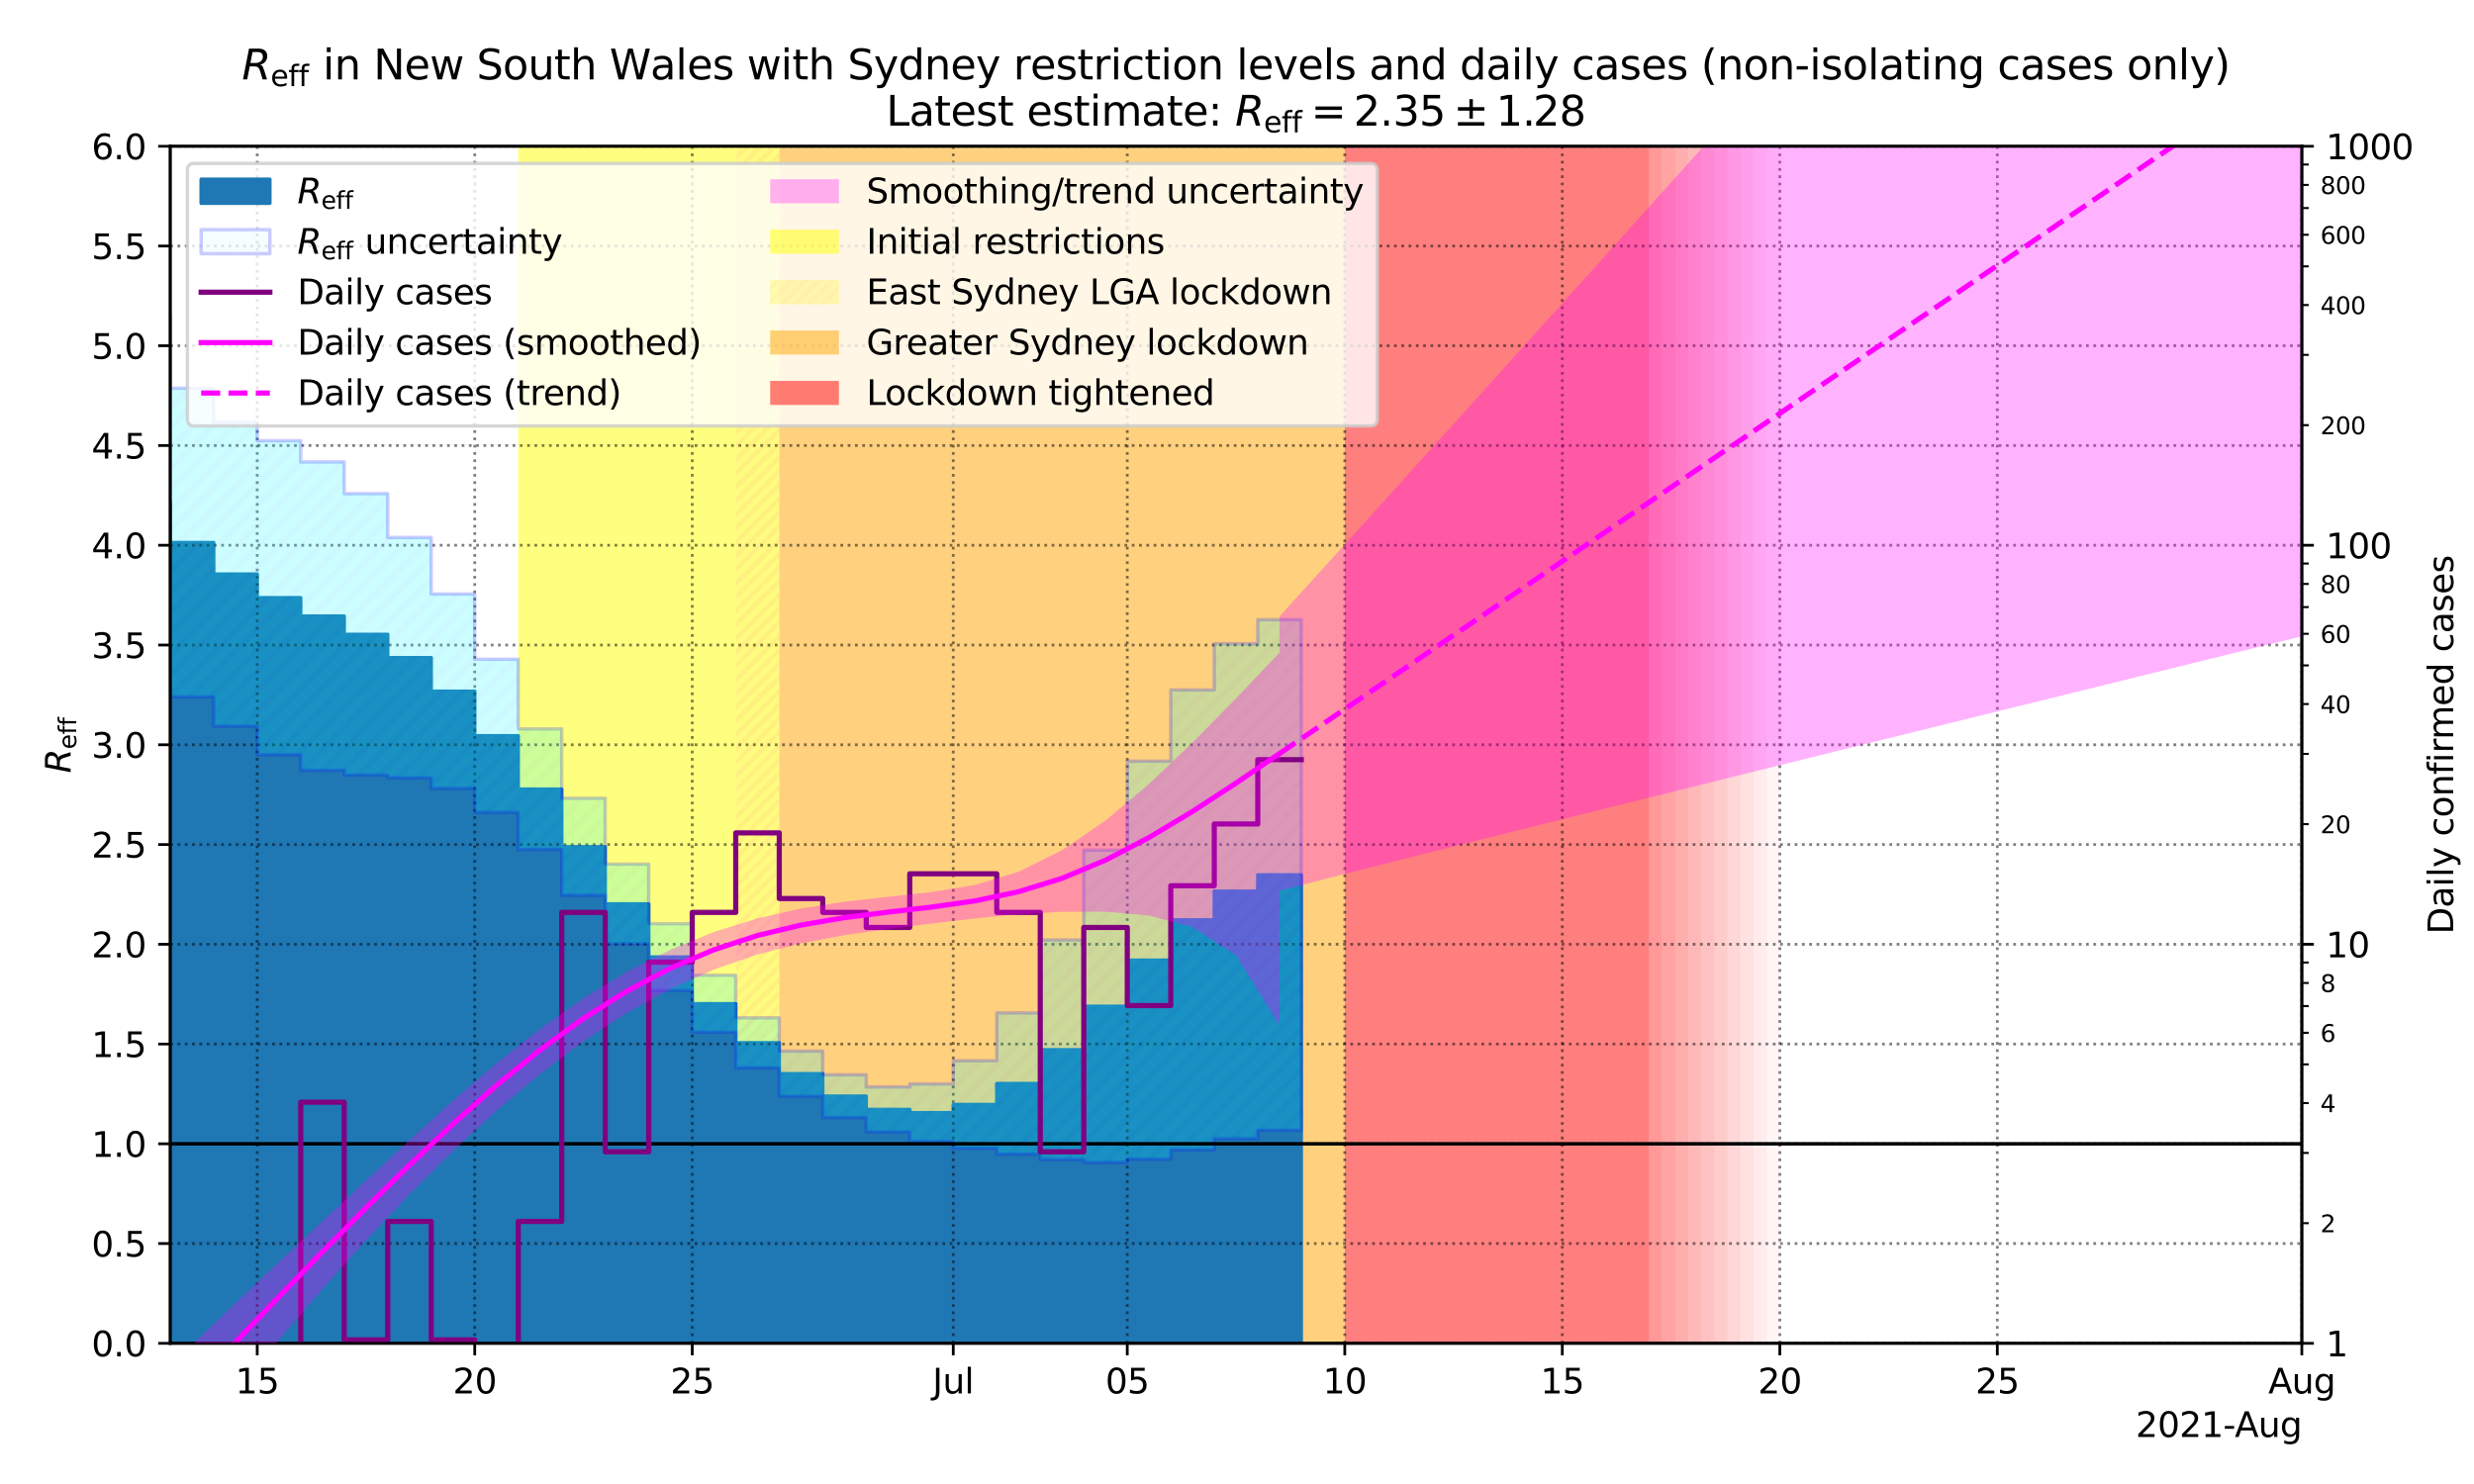 <?xml version="1.0" encoding="utf-8" standalone="no"?>
<!DOCTYPE svg PUBLIC "-//W3C//DTD SVG 1.1//EN"
  "http://www.w3.org/Graphics/SVG/1.1/DTD/svg11.dtd">
<svg height="432pt" version="1.1" viewBox="0 0 720 432" width="720pt" xmlns="http://www.w3.org/2000/svg" xmlns:xlink="http://www.w3.org/1999/xlink">
 <defs>
  <style type="text/css">*{stroke-linecap:butt;stroke-linejoin:round;}</style>
 </defs>
 <g id="figure_1">
  <g id="patch_1">
   <path d="M 0 432 
L 720 432 
L 720 0 
L 0 0 
z
" style="fill:#ffffff;"/>
  </g>
  <g id="axes_1">
   <g id="patch_2">
    <path d="M 49.538 391.04 
L 669.895 391.04 
L 669.895 42.576 
L 49.538 42.576 
z
" style="fill:#ffffff;"/>
   </g>
   <g id="PolyCollection_1">
    <path clip-path="url(#p9dfae787c9)" d="M 483.788 971.813 
L 479.99 971.813 
L 479.99 -189.733 
L 483.788 -189.733 
L 483.788 -189.733 
L 483.788 971.813 
z
" style="fill:#ff0000;fill-opacity:0.4;"/>
   </g>
   <g id="PolyCollection_2">
    <path clip-path="url(#p9dfae787c9)" d="M 487.586 971.813 
L 483.788 971.813 
L 483.788 -189.733 
L 487.586 -189.733 
L 487.586 -189.733 
L 487.586 971.813 
z
" style="fill:#ff0000;fill-opacity:0.36;"/>
   </g>
   <g id="PolyCollection_3">
    <path clip-path="url(#p9dfae787c9)" d="M 491.384 971.813 
L 487.586 971.813 
L 487.586 -189.733 
L 491.384 -189.733 
L 491.384 -189.733 
L 491.384 971.813 
z
" style="fill:#ff0000;fill-opacity:0.32;"/>
   </g>
   <g id="PolyCollection_4">
    <path clip-path="url(#p9dfae787c9)" d="M 495.182 971.813 
L 491.384 971.813 
L 491.384 -189.733 
L 495.182 -189.733 
L 495.182 -189.733 
L 495.182 971.813 
z
" style="fill:#ff0000;fill-opacity:0.28;"/>
   </g>
   <g id="PolyCollection_5">
    <path clip-path="url(#p9dfae787c9)" d="M 498.98 971.813 
L 495.182 971.813 
L 495.182 -189.733 
L 498.98 -189.733 
L 498.98 -189.733 
L 498.98 971.813 
z
" style="fill:#ff0000;fill-opacity:0.24;"/>
   </g>
   <g id="PolyCollection_6">
    <path clip-path="url(#p9dfae787c9)" d="M 502.778 971.813 
L 498.98 971.813 
L 498.98 -189.733 
L 502.778 -189.733 
L 502.778 -189.733 
L 502.778 971.813 
z
" style="fill:#ff0000;fill-opacity:0.2;"/>
   </g>
   <g id="PolyCollection_7">
    <path clip-path="url(#p9dfae787c9)" d="M 506.576 971.813 
L 502.778 971.813 
L 502.778 -189.733 
L 506.576 -189.733 
L 506.576 -189.733 
L 506.576 971.813 
z
" style="fill:#ff0000;fill-opacity:0.16;"/>
   </g>
   <g id="PolyCollection_8">
    <path clip-path="url(#p9dfae787c9)" d="M 510.374 971.813 
L 506.576 971.813 
L 506.576 -189.733 
L 510.374 -189.733 
L 510.374 -189.733 
L 510.374 971.813 
z
" style="fill:#ff0000;fill-opacity:0.12;"/>
   </g>
   <g id="PolyCollection_9">
    <path clip-path="url(#p9dfae787c9)" d="M 514.173 971.813 
L 510.374 971.813 
L 510.374 -189.733 
L 514.173 -189.733 
L 514.173 -189.733 
L 514.173 971.813 
z
" style="fill:#ff0000;fill-opacity:0.08;"/>
   </g>
   <g id="PolyCollection_10">
    <path clip-path="url(#p9dfae787c9)" d="M 517.971 971.813 
L 514.173 971.813 
L 514.173 -189.733 
L 517.971 -189.733 
L 517.971 -189.733 
L 517.971 971.813 
z
" style="fill:#ff0000;fill-opacity:0.04;"/>
   </g>
   <g id="PolyCollection_11">
    <path clip-path="url(#p9dfae787c9)" d="M 214.122 971.813 
L 150.821 971.813 
L 150.821 -189.733 
L 214.122 -189.733 
L 214.122 -189.733 
L 214.122 971.813 
z
" style="fill:#ffff00;fill-opacity:0.5;"/>
   </g>
   <g id="PolyCollection_12">
    <path clip-path="url(#p9dfae787c9)" d="M 226.783 971.813 
L 214.122 971.813 
L 214.122 -189.733 
L 226.783 -189.733 
L 226.783 -189.733 
L 226.783 971.813 
z
" style="fill:url(#h9ee7a6a75f);fill-opacity:0.5;"/>
   </g>
   <g id="PolyCollection_13">
    <path clip-path="url(#p9dfae787c9)" d="M 391.367 971.813 
L 226.783 971.813 
L 226.783 -189.733 
L 391.367 -189.733 
L 391.367 -189.733 
L 391.367 971.813 
z
" style="fill:#ffa500;fill-opacity:0.5;"/>
   </g>
   <g id="PolyCollection_14">
    <path clip-path="url(#p9dfae787c9)" d="M 479.99 971.813 
L 391.367 971.813 
L 391.367 -189.733 
L 479.99 -189.733 
L 479.99 -189.733 
L 479.99 971.813 
z
" style="fill:#ff0000;fill-opacity:0.5;"/>
   </g>
   <g id="PolyCollection_15">
    <defs>
     <path d="M 24.217 -40.96 
L 24.217 -316.858 
L 24.217 -300.189 
L 36.878 -300.189 
L 36.878 -285.984 
L 49.538 -285.984 
L 49.538 -274.063 
L 62.198 -274.063 
L 62.198 -264.888 
L 74.859 -264.888 
L 74.859 -258.008 
L 87.519 -258.008 
L 87.519 -252.656 
L 100.179 -252.656 
L 100.179 -247.331 
L 112.84 -247.331 
L 112.84 -240.565 
L 125.5 -240.565 
L 125.5 -230.791 
L 138.16 -230.791 
L 138.16 -217.818 
L 150.821 -217.818 
L 150.821 -202.283 
L 163.481 -202.283 
L 163.481 -185.516 
L 176.141 -185.516 
L 176.141 -168.859 
L 188.802 -168.859 
L 188.802 -153.407 
L 201.462 -153.407 
L 201.462 -139.821 
L 214.122 -139.821 
L 214.122 -128.45 
L 226.783 -128.45 
L 226.783 -119.441 
L 239.443 -119.441 
L 239.443 -112.917 
L 252.103 -112.917 
L 252.103 -109.04 
L 264.764 -109.04 
L 264.764 -108.094 
L 277.424 -108.094 
L 277.424 -110.481 
L 290.085 -110.481 
L 290.085 -116.588 
L 302.745 -116.588 
L 302.745 -126.42 
L 315.405 -126.42 
L 315.405 -139.068 
L 328.066 -139.068 
L 328.066 -152.492 
L 340.726 -152.492 
L 340.726 -164.221 
L 353.386 -164.221 
L 353.386 -172.573 
L 366.047 -172.573 
L 366.047 -177.308 
L 378.707 -177.308 
L 378.707 -40.96 
L 378.707 -40.96 
L 366.047 -40.96 
L 366.047 -40.96 
L 353.386 -40.96 
L 353.386 -40.96 
L 340.726 -40.96 
L 340.726 -40.96 
L 328.066 -40.96 
L 328.066 -40.96 
L 315.405 -40.96 
L 315.405 -40.96 
L 302.745 -40.96 
L 302.745 -40.96 
L 290.085 -40.96 
L 290.085 -40.96 
L 277.424 -40.96 
L 277.424 -40.96 
L 264.764 -40.96 
L 264.764 -40.96 
L 252.103 -40.96 
L 252.103 -40.96 
L 239.443 -40.96 
L 239.443 -40.96 
L 226.783 -40.96 
L 226.783 -40.96 
L 214.122 -40.96 
L 214.122 -40.96 
L 201.462 -40.96 
L 201.462 -40.96 
L 188.802 -40.96 
L 188.802 -40.96 
L 176.141 -40.96 
L 176.141 -40.96 
L 163.481 -40.96 
L 163.481 -40.96 
L 150.821 -40.96 
L 150.821 -40.96 
L 138.16 -40.96 
L 138.16 -40.96 
L 125.5 -40.96 
L 125.5 -40.96 
L 112.84 -40.96 
L 112.84 -40.96 
L 100.179 -40.96 
L 100.179 -40.96 
L 87.519 -40.96 
L 87.519 -40.96 
L 74.859 -40.96 
L 74.859 -40.96 
L 62.198 -40.96 
L 62.198 -40.96 
L 49.538 -40.96 
L 49.538 -40.96 
L 36.878 -40.96 
L 36.878 -40.96 
L 24.217 -40.96 
L 24.217 -40.96 
z
" id="m628f17482b" style="stroke:#1f77b4;"/>
    </defs>
    <g clip-path="url(#p9dfae787c9)">
     <use style="fill:#1f77b4;stroke:#1f77b4;" x="0" xlink:href="#m628f17482b" y="432"/>
    </g>
   </g>
   <g id="matplotlib.axis_1">
    <g id="xtick_1">
     <g id="line2d_1">
      <path clip-path="url(#p9dfae787c9)" d="M 74.859 391.04 
L 74.859 42.576 
" style="fill:none;stroke:#000000;stroke-dasharray:0.8,1.32;stroke-dashoffset:0;stroke-opacity:0.5;stroke-width:0.8;"/>
     </g>
     <g id="line2d_2">
      <defs>
       <path d="M 0 0 
L 0 3.5 
" id="m5894d61c6b" style="stroke:#000000;stroke-width:0.8;"/>
      </defs>
      <g>
       <use style="stroke:#000000;stroke-width:0.8;" x="74.859" xlink:href="#m5894d61c6b" y="391.04"/>
      </g>
     </g>
     <g id="text_1">
      <!-- 15 -->
      <g transform="translate(68.496 405.638)scale(0.1 -0.1)">
       <defs>
        <path d="M 794 531 
L 1825 531 
L 1825 4091 
L 703 3866 
L 703 4441 
L 1819 4666 
L 2450 4666 
L 2450 531 
L 3481 531 
L 3481 0 
L 794 0 
L 794 531 
z
" id="DejaVuSans-31" transform="scale(0.016)"/>
        <path d="M 691 4666 
L 3169 4666 
L 3169 4134 
L 1269 4134 
L 1269 2991 
Q 1406 3038 1543 3061 
Q 1681 3084 1819 3084 
Q 2600 3084 3056 2656 
Q 3513 2228 3513 1497 
Q 3513 744 3044 326 
Q 2575 -91 1722 -91 
Q 1428 -91 1123 -41 
Q 819 9 494 109 
L 494 744 
Q 775 591 1075 516 
Q 1375 441 1709 441 
Q 2250 441 2565 725 
Q 2881 1009 2881 1497 
Q 2881 1984 2565 2268 
Q 2250 2553 1709 2553 
Q 1456 2553 1204 2497 
Q 953 2441 691 2322 
L 691 4666 
z
" id="DejaVuSans-35" transform="scale(0.016)"/>
       </defs>
       <use xlink:href="#DejaVuSans-31"/>
       <use x="63.623" xlink:href="#DejaVuSans-35"/>
      </g>
     </g>
    </g>
    <g id="xtick_2">
     <g id="line2d_3">
      <path clip-path="url(#p9dfae787c9)" d="M 138.16 391.04 
L 138.16 42.576 
" style="fill:none;stroke:#000000;stroke-dasharray:0.8,1.32;stroke-dashoffset:0;stroke-opacity:0.5;stroke-width:0.8;"/>
     </g>
     <g id="line2d_4">
      <g>
       <use style="stroke:#000000;stroke-width:0.8;" x="138.16" xlink:href="#m5894d61c6b" y="391.04"/>
      </g>
     </g>
     <g id="text_2">
      <!-- 20 -->
      <g transform="translate(131.798 405.638)scale(0.1 -0.1)">
       <defs>
        <path d="M 1228 531 
L 3431 531 
L 3431 0 
L 469 0 
L 469 531 
Q 828 903 1448 1529 
Q 2069 2156 2228 2338 
Q 2531 2678 2651 2914 
Q 2772 3150 2772 3378 
Q 2772 3750 2511 3984 
Q 2250 4219 1831 4219 
Q 1534 4219 1204 4116 
Q 875 4013 500 3803 
L 500 4441 
Q 881 4594 1212 4672 
Q 1544 4750 1819 4750 
Q 2544 4750 2975 4387 
Q 3406 4025 3406 3419 
Q 3406 3131 3298 2873 
Q 3191 2616 2906 2266 
Q 2828 2175 2409 1742 
Q 1991 1309 1228 531 
z
" id="DejaVuSans-32" transform="scale(0.016)"/>
        <path d="M 2034 4250 
Q 1547 4250 1301 3770 
Q 1056 3291 1056 2328 
Q 1056 1369 1301 889 
Q 1547 409 2034 409 
Q 2525 409 2770 889 
Q 3016 1369 3016 2328 
Q 3016 3291 2770 3770 
Q 2525 4250 2034 4250 
z
M 2034 4750 
Q 2819 4750 3233 4129 
Q 3647 3509 3647 2328 
Q 3647 1150 3233 529 
Q 2819 -91 2034 -91 
Q 1250 -91 836 529 
Q 422 1150 422 2328 
Q 422 3509 836 4129 
Q 1250 4750 2034 4750 
z
" id="DejaVuSans-30" transform="scale(0.016)"/>
       </defs>
       <use xlink:href="#DejaVuSans-32"/>
       <use x="63.623" xlink:href="#DejaVuSans-30"/>
      </g>
     </g>
    </g>
    <g id="xtick_3">
     <g id="line2d_5">
      <path clip-path="url(#p9dfae787c9)" d="M 201.462 391.04 
L 201.462 42.576 
" style="fill:none;stroke:#000000;stroke-dasharray:0.8,1.32;stroke-dashoffset:0;stroke-opacity:0.5;stroke-width:0.8;"/>
     </g>
     <g id="line2d_6">
      <g>
       <use style="stroke:#000000;stroke-width:0.8;" x="201.462" xlink:href="#m5894d61c6b" y="391.04"/>
      </g>
     </g>
     <g id="text_3">
      <!-- 25 -->
      <g transform="translate(195.1 405.638)scale(0.1 -0.1)">
       <use xlink:href="#DejaVuSans-32"/>
       <use x="63.623" xlink:href="#DejaVuSans-35"/>
      </g>
     </g>
    </g>
    <g id="xtick_4">
     <g id="line2d_7">
      <path clip-path="url(#p9dfae787c9)" d="M 277.424 391.04 
L 277.424 42.576 
" style="fill:none;stroke:#000000;stroke-dasharray:0.8,1.32;stroke-dashoffset:0;stroke-opacity:0.5;stroke-width:0.8;"/>
     </g>
     <g id="line2d_8">
      <g>
       <use style="stroke:#000000;stroke-width:0.8;" x="277.424" xlink:href="#m5894d61c6b" y="391.04"/>
      </g>
     </g>
     <g id="text_4">
      <!-- Jul -->
      <g transform="translate(271.391 405.638)scale(0.1 -0.1)">
       <defs>
        <path d="M 628 4666 
L 1259 4666 
L 1259 325 
Q 1259 -519 939 -900 
Q 619 -1281 -91 -1281 
L -331 -1281 
L -331 -750 
L -134 -750 
Q 284 -750 456 -515 
Q 628 -281 628 325 
L 628 4666 
z
" id="DejaVuSans-4a" transform="scale(0.016)"/>
        <path d="M 544 1381 
L 544 3500 
L 1119 3500 
L 1119 1403 
Q 1119 906 1312 657 
Q 1506 409 1894 409 
Q 2359 409 2629 706 
Q 2900 1003 2900 1516 
L 2900 3500 
L 3475 3500 
L 3475 0 
L 2900 0 
L 2900 538 
Q 2691 219 2414 64 
Q 2138 -91 1772 -91 
Q 1169 -91 856 284 
Q 544 659 544 1381 
z
M 1991 3584 
L 1991 3584 
z
" id="DejaVuSans-75" transform="scale(0.016)"/>
        <path d="M 603 4863 
L 1178 4863 
L 1178 0 
L 603 0 
L 603 4863 
z
" id="DejaVuSans-6c" transform="scale(0.016)"/>
       </defs>
       <use xlink:href="#DejaVuSans-4a"/>
       <use x="29.492" xlink:href="#DejaVuSans-75"/>
       <use x="92.871" xlink:href="#DejaVuSans-6c"/>
      </g>
     </g>
    </g>
    <g id="xtick_5">
     <g id="line2d_9">
      <path clip-path="url(#p9dfae787c9)" d="M 328.066 391.04 
L 328.066 42.576 
" style="fill:none;stroke:#000000;stroke-dasharray:0.8,1.32;stroke-dashoffset:0;stroke-opacity:0.5;stroke-width:0.8;"/>
     </g>
     <g id="line2d_10">
      <g>
       <use style="stroke:#000000;stroke-width:0.8;" x="328.066" xlink:href="#m5894d61c6b" y="391.04"/>
      </g>
     </g>
     <g id="text_5">
      <!-- 05 -->
      <g transform="translate(321.703 405.638)scale(0.1 -0.1)">
       <use xlink:href="#DejaVuSans-30"/>
       <use x="63.623" xlink:href="#DejaVuSans-35"/>
      </g>
     </g>
    </g>
    <g id="xtick_6">
     <g id="line2d_11">
      <path clip-path="url(#p9dfae787c9)" d="M 391.367 391.04 
L 391.367 42.576 
" style="fill:none;stroke:#000000;stroke-dasharray:0.8,1.32;stroke-dashoffset:0;stroke-opacity:0.5;stroke-width:0.8;"/>
     </g>
     <g id="line2d_12">
      <g>
       <use style="stroke:#000000;stroke-width:0.8;" x="391.367" xlink:href="#m5894d61c6b" y="391.04"/>
      </g>
     </g>
     <g id="text_6">
      <!-- 10 -->
      <g transform="translate(385.005 405.638)scale(0.1 -0.1)">
       <use xlink:href="#DejaVuSans-31"/>
       <use x="63.623" xlink:href="#DejaVuSans-30"/>
      </g>
     </g>
    </g>
    <g id="xtick_7">
     <g id="line2d_13">
      <path clip-path="url(#p9dfae787c9)" d="M 454.669 391.04 
L 454.669 42.576 
" style="fill:none;stroke:#000000;stroke-dasharray:0.8,1.32;stroke-dashoffset:0;stroke-opacity:0.5;stroke-width:0.8;"/>
     </g>
     <g id="line2d_14">
      <g>
       <use style="stroke:#000000;stroke-width:0.8;" x="454.669" xlink:href="#m5894d61c6b" y="391.04"/>
      </g>
     </g>
     <g id="text_7">
      <!-- 15 -->
      <g transform="translate(448.306 405.638)scale(0.1 -0.1)">
       <use xlink:href="#DejaVuSans-31"/>
       <use x="63.623" xlink:href="#DejaVuSans-35"/>
      </g>
     </g>
    </g>
    <g id="xtick_8">
     <g id="line2d_15">
      <path clip-path="url(#p9dfae787c9)" d="M 517.971 391.04 
L 517.971 42.576 
" style="fill:none;stroke:#000000;stroke-dasharray:0.8,1.32;stroke-dashoffset:0;stroke-opacity:0.5;stroke-width:0.8;"/>
     </g>
     <g id="line2d_16">
      <g>
       <use style="stroke:#000000;stroke-width:0.8;" x="517.971" xlink:href="#m5894d61c6b" y="391.04"/>
      </g>
     </g>
     <g id="text_8">
      <!-- 20 -->
      <g transform="translate(511.608 405.638)scale(0.1 -0.1)">
       <use xlink:href="#DejaVuSans-32"/>
       <use x="63.623" xlink:href="#DejaVuSans-30"/>
      </g>
     </g>
    </g>
    <g id="xtick_9">
     <g id="line2d_17">
      <path clip-path="url(#p9dfae787c9)" d="M 581.272 391.04 
L 581.272 42.576 
" style="fill:none;stroke:#000000;stroke-dasharray:0.8,1.32;stroke-dashoffset:0;stroke-opacity:0.5;stroke-width:0.8;"/>
     </g>
     <g id="line2d_18">
      <g>
       <use style="stroke:#000000;stroke-width:0.8;" x="581.272" xlink:href="#m5894d61c6b" y="391.04"/>
      </g>
     </g>
     <g id="text_9">
      <!-- 25 -->
      <g transform="translate(574.91 405.638)scale(0.1 -0.1)">
       <use xlink:href="#DejaVuSans-32"/>
       <use x="63.623" xlink:href="#DejaVuSans-35"/>
      </g>
     </g>
    </g>
    <g id="xtick_10">
     <g id="line2d_19">
      <path clip-path="url(#p9dfae787c9)" d="M 669.895 391.04 
L 669.895 42.576 
" style="fill:none;stroke:#000000;stroke-dasharray:0.8,1.32;stroke-dashoffset:0;stroke-opacity:0.5;stroke-width:0.8;"/>
     </g>
     <g id="line2d_20">
      <g>
       <use style="stroke:#000000;stroke-width:0.8;" x="669.895" xlink:href="#m5894d61c6b" y="391.04"/>
      </g>
     </g>
     <g id="text_10">
      <!-- Aug -->
      <g transform="translate(660.132 405.638)scale(0.1 -0.1)">
       <defs>
        <path d="M 2188 4044 
L 1331 1722 
L 3047 1722 
L 2188 4044 
z
M 1831 4666 
L 2547 4666 
L 4325 0 
L 3669 0 
L 3244 1197 
L 1141 1197 
L 716 0 
L 50 0 
L 1831 4666 
z
" id="DejaVuSans-41" transform="scale(0.016)"/>
        <path d="M 2906 1791 
Q 2906 2416 2648 2759 
Q 2391 3103 1925 3103 
Q 1463 3103 1205 2759 
Q 947 2416 947 1791 
Q 947 1169 1205 825 
Q 1463 481 1925 481 
Q 2391 481 2648 825 
Q 2906 1169 2906 1791 
z
M 3481 434 
Q 3481 -459 3084 -895 
Q 2688 -1331 1869 -1331 
Q 1566 -1331 1297 -1286 
Q 1028 -1241 775 -1147 
L 775 -588 
Q 1028 -725 1275 -790 
Q 1522 -856 1778 -856 
Q 2344 -856 2625 -561 
Q 2906 -266 2906 331 
L 2906 616 
Q 2728 306 2450 153 
Q 2172 0 1784 0 
Q 1141 0 747 490 
Q 353 981 353 1791 
Q 353 2603 747 3093 
Q 1141 3584 1784 3584 
Q 2172 3584 2450 3431 
Q 2728 3278 2906 2969 
L 2906 3500 
L 3481 3500 
L 3481 434 
z
" id="DejaVuSans-67" transform="scale(0.016)"/>
       </defs>
       <use xlink:href="#DejaVuSans-41"/>
       <use x="68.408" xlink:href="#DejaVuSans-75"/>
       <use x="131.787" xlink:href="#DejaVuSans-67"/>
      </g>
     </g>
    </g>
    <g id="text_11">
     <!-- 2021-Aug -->
     <g transform="translate(621.535 418.317)scale(0.1 -0.1)">
      <defs>
       <path d="M 313 2009 
L 1997 2009 
L 1997 1497 
L 313 1497 
L 313 2009 
z
" id="DejaVuSans-2d" transform="scale(0.016)"/>
      </defs>
      <use xlink:href="#DejaVuSans-32"/>
      <use x="63.623" xlink:href="#DejaVuSans-30"/>
      <use x="127.246" xlink:href="#DejaVuSans-32"/>
      <use x="190.869" xlink:href="#DejaVuSans-31"/>
      <use x="254.492" xlink:href="#DejaVuSans-2d"/>
      <use x="288.326" xlink:href="#DejaVuSans-41"/>
      <use x="356.734" xlink:href="#DejaVuSans-75"/>
      <use x="420.113" xlink:href="#DejaVuSans-67"/>
     </g>
    </g>
   </g>
   <g id="matplotlib.axis_2">
    <g id="ytick_1">
     <g id="line2d_21">
      <path clip-path="url(#p9dfae787c9)" d="M 49.538 391.04 
L 669.895 391.04 
" style="fill:none;stroke:#000000;stroke-dasharray:0.8,1.32;stroke-dashoffset:0;stroke-opacity:0.5;stroke-width:0.8;"/>
     </g>
     <g id="line2d_22">
      <defs>
       <path d="M 0 0 
L -3.5 0 
" id="mb06acda1bc" style="stroke:#000000;stroke-width:0.8;"/>
      </defs>
      <g>
       <use style="stroke:#000000;stroke-width:0.8;" x="49.538" xlink:href="#mb06acda1bc" y="391.04"/>
      </g>
     </g>
     <g id="text_12">
      <!-- 0.0 -->
      <g transform="translate(26.635 394.839)scale(0.1 -0.1)">
       <defs>
        <path d="M 684 794 
L 1344 794 
L 1344 0 
L 684 0 
L 684 794 
z
" id="DejaVuSans-2e" transform="scale(0.016)"/>
       </defs>
       <use xlink:href="#DejaVuSans-30"/>
       <use x="63.623" xlink:href="#DejaVuSans-2e"/>
       <use x="95.41" xlink:href="#DejaVuSans-30"/>
      </g>
     </g>
    </g>
    <g id="ytick_2">
     <g id="line2d_23">
      <path clip-path="url(#p9dfae787c9)" d="M 49.538 362.001 
L 669.895 362.001 
" style="fill:none;stroke:#000000;stroke-dasharray:0.8,1.32;stroke-dashoffset:0;stroke-opacity:0.5;stroke-width:0.8;"/>
     </g>
     <g id="line2d_24">
      <g>
       <use style="stroke:#000000;stroke-width:0.8;" x="49.538" xlink:href="#mb06acda1bc" y="362.001"/>
      </g>
     </g>
     <g id="text_13">
      <!-- 0.5 -->
      <g transform="translate(26.635 365.801)scale(0.1 -0.1)">
       <use xlink:href="#DejaVuSans-30"/>
       <use x="63.623" xlink:href="#DejaVuSans-2e"/>
       <use x="95.41" xlink:href="#DejaVuSans-35"/>
      </g>
     </g>
    </g>
    <g id="ytick_3">
     <g id="line2d_25">
      <path clip-path="url(#p9dfae787c9)" d="M 49.538 332.963 
L 669.895 332.963 
" style="fill:none;stroke:#000000;stroke-dasharray:0.8,1.32;stroke-dashoffset:0;stroke-opacity:0.5;stroke-width:0.8;"/>
     </g>
     <g id="line2d_26">
      <g>
       <use style="stroke:#000000;stroke-width:0.8;" x="49.538" xlink:href="#mb06acda1bc" y="332.963"/>
      </g>
     </g>
     <g id="text_14">
      <!-- 1.0 -->
      <g transform="translate(26.635 336.762)scale(0.1 -0.1)">
       <use xlink:href="#DejaVuSans-31"/>
       <use x="63.623" xlink:href="#DejaVuSans-2e"/>
       <use x="95.41" xlink:href="#DejaVuSans-30"/>
      </g>
     </g>
    </g>
    <g id="ytick_4">
     <g id="line2d_27">
      <path clip-path="url(#p9dfae787c9)" d="M 49.538 303.924 
L 669.895 303.924 
" style="fill:none;stroke:#000000;stroke-dasharray:0.8,1.32;stroke-dashoffset:0;stroke-opacity:0.5;stroke-width:0.8;"/>
     </g>
     <g id="line2d_28">
      <g>
       <use style="stroke:#000000;stroke-width:0.8;" x="49.538" xlink:href="#mb06acda1bc" y="303.924"/>
      </g>
     </g>
     <g id="text_15">
      <!-- 1.5 -->
      <g transform="translate(26.635 307.723)scale(0.1 -0.1)">
       <use xlink:href="#DejaVuSans-31"/>
       <use x="63.623" xlink:href="#DejaVuSans-2e"/>
       <use x="95.41" xlink:href="#DejaVuSans-35"/>
      </g>
     </g>
    </g>
    <g id="ytick_5">
     <g id="line2d_29">
      <path clip-path="url(#p9dfae787c9)" d="M 49.538 274.885 
L 669.895 274.885 
" style="fill:none;stroke:#000000;stroke-dasharray:0.8,1.32;stroke-dashoffset:0;stroke-opacity:0.5;stroke-width:0.8;"/>
     </g>
     <g id="line2d_30">
      <g>
       <use style="stroke:#000000;stroke-width:0.8;" x="49.538" xlink:href="#mb06acda1bc" y="274.885"/>
      </g>
     </g>
     <g id="text_16">
      <!-- 2.0 -->
      <g transform="translate(26.635 278.685)scale(0.1 -0.1)">
       <use xlink:href="#DejaVuSans-32"/>
       <use x="63.623" xlink:href="#DejaVuSans-2e"/>
       <use x="95.41" xlink:href="#DejaVuSans-30"/>
      </g>
     </g>
    </g>
    <g id="ytick_6">
     <g id="line2d_31">
      <path clip-path="url(#p9dfae787c9)" d="M 49.538 245.847 
L 669.895 245.847 
" style="fill:none;stroke:#000000;stroke-dasharray:0.8,1.32;stroke-dashoffset:0;stroke-opacity:0.5;stroke-width:0.8;"/>
     </g>
     <g id="line2d_32">
      <g>
       <use style="stroke:#000000;stroke-width:0.8;" x="49.538" xlink:href="#mb06acda1bc" y="245.847"/>
      </g>
     </g>
     <g id="text_17">
      <!-- 2.5 -->
      <g transform="translate(26.635 249.646)scale(0.1 -0.1)">
       <use xlink:href="#DejaVuSans-32"/>
       <use x="63.623" xlink:href="#DejaVuSans-2e"/>
       <use x="95.41" xlink:href="#DejaVuSans-35"/>
      </g>
     </g>
    </g>
    <g id="ytick_7">
     <g id="line2d_33">
      <path clip-path="url(#p9dfae787c9)" d="M 49.538 216.808 
L 669.895 216.808 
" style="fill:none;stroke:#000000;stroke-dasharray:0.8,1.32;stroke-dashoffset:0;stroke-opacity:0.5;stroke-width:0.8;"/>
     </g>
     <g id="line2d_34">
      <g>
       <use style="stroke:#000000;stroke-width:0.8;" x="49.538" xlink:href="#mb06acda1bc" y="216.808"/>
      </g>
     </g>
     <g id="text_18">
      <!-- 3.0 -->
      <g transform="translate(26.635 220.607)scale(0.1 -0.1)">
       <defs>
        <path d="M 2597 2516 
Q 3050 2419 3304 2112 
Q 3559 1806 3559 1356 
Q 3559 666 3084 287 
Q 2609 -91 1734 -91 
Q 1441 -91 1130 -33 
Q 819 25 488 141 
L 488 750 
Q 750 597 1062 519 
Q 1375 441 1716 441 
Q 2309 441 2620 675 
Q 2931 909 2931 1356 
Q 2931 1769 2642 2001 
Q 2353 2234 1838 2234 
L 1294 2234 
L 1294 2753 
L 1863 2753 
Q 2328 2753 2575 2939 
Q 2822 3125 2822 3475 
Q 2822 3834 2567 4026 
Q 2313 4219 1838 4219 
Q 1578 4219 1281 4162 
Q 984 4106 628 3988 
L 628 4550 
Q 988 4650 1302 4700 
Q 1616 4750 1894 4750 
Q 2613 4750 3031 4423 
Q 3450 4097 3450 3541 
Q 3450 3153 3228 2886 
Q 3006 2619 2597 2516 
z
" id="DejaVuSans-33" transform="scale(0.016)"/>
       </defs>
       <use xlink:href="#DejaVuSans-33"/>
       <use x="63.623" xlink:href="#DejaVuSans-2e"/>
       <use x="95.41" xlink:href="#DejaVuSans-30"/>
      </g>
     </g>
    </g>
    <g id="ytick_8">
     <g id="line2d_35">
      <path clip-path="url(#p9dfae787c9)" d="M 49.538 187.769 
L 669.895 187.769 
" style="fill:none;stroke:#000000;stroke-dasharray:0.8,1.32;stroke-dashoffset:0;stroke-opacity:0.5;stroke-width:0.8;"/>
     </g>
     <g id="line2d_36">
      <g>
       <use style="stroke:#000000;stroke-width:0.8;" x="49.538" xlink:href="#mb06acda1bc" y="187.769"/>
      </g>
     </g>
     <g id="text_19">
      <!-- 3.5 -->
      <g transform="translate(26.635 191.569)scale(0.1 -0.1)">
       <use xlink:href="#DejaVuSans-33"/>
       <use x="63.623" xlink:href="#DejaVuSans-2e"/>
       <use x="95.41" xlink:href="#DejaVuSans-35"/>
      </g>
     </g>
    </g>
    <g id="ytick_9">
     <g id="line2d_37">
      <path clip-path="url(#p9dfae787c9)" d="M 49.538 158.731 
L 669.895 158.731 
" style="fill:none;stroke:#000000;stroke-dasharray:0.8,1.32;stroke-dashoffset:0;stroke-opacity:0.5;stroke-width:0.8;"/>
     </g>
     <g id="line2d_38">
      <g>
       <use style="stroke:#000000;stroke-width:0.8;" x="49.538" xlink:href="#mb06acda1bc" y="158.731"/>
      </g>
     </g>
     <g id="text_20">
      <!-- 4.0 -->
      <g transform="translate(26.635 162.53)scale(0.1 -0.1)">
       <defs>
        <path d="M 2419 4116 
L 825 1625 
L 2419 1625 
L 2419 4116 
z
M 2253 4666 
L 3047 4666 
L 3047 1625 
L 3713 1625 
L 3713 1100 
L 3047 1100 
L 3047 0 
L 2419 0 
L 2419 1100 
L 313 1100 
L 313 1709 
L 2253 4666 
z
" id="DejaVuSans-34" transform="scale(0.016)"/>
       </defs>
       <use xlink:href="#DejaVuSans-34"/>
       <use x="63.623" xlink:href="#DejaVuSans-2e"/>
       <use x="95.41" xlink:href="#DejaVuSans-30"/>
      </g>
     </g>
    </g>
    <g id="ytick_10">
     <g id="line2d_39">
      <path clip-path="url(#p9dfae787c9)" d="M 49.538 129.692 
L 669.895 129.692 
" style="fill:none;stroke:#000000;stroke-dasharray:0.8,1.32;stroke-dashoffset:0;stroke-opacity:0.5;stroke-width:0.8;"/>
     </g>
     <g id="line2d_40">
      <g>
       <use style="stroke:#000000;stroke-width:0.8;" x="49.538" xlink:href="#mb06acda1bc" y="129.692"/>
      </g>
     </g>
     <g id="text_21">
      <!-- 4.5 -->
      <g transform="translate(26.635 133.491)scale(0.1 -0.1)">
       <use xlink:href="#DejaVuSans-34"/>
       <use x="63.623" xlink:href="#DejaVuSans-2e"/>
       <use x="95.41" xlink:href="#DejaVuSans-35"/>
      </g>
     </g>
    </g>
    <g id="ytick_11">
     <g id="line2d_41">
      <path clip-path="url(#p9dfae787c9)" d="M 49.538 100.653 
L 669.895 100.653 
" style="fill:none;stroke:#000000;stroke-dasharray:0.8,1.32;stroke-dashoffset:0;stroke-opacity:0.5;stroke-width:0.8;"/>
     </g>
     <g id="line2d_42">
      <g>
       <use style="stroke:#000000;stroke-width:0.8;" x="49.538" xlink:href="#mb06acda1bc" y="100.653"/>
      </g>
     </g>
     <g id="text_22">
      <!-- 5.0 -->
      <g transform="translate(26.635 104.453)scale(0.1 -0.1)">
       <use xlink:href="#DejaVuSans-35"/>
       <use x="63.623" xlink:href="#DejaVuSans-2e"/>
       <use x="95.41" xlink:href="#DejaVuSans-30"/>
      </g>
     </g>
    </g>
    <g id="ytick_12">
     <g id="line2d_43">
      <path clip-path="url(#p9dfae787c9)" d="M 49.538 71.615 
L 669.895 71.615 
" style="fill:none;stroke:#000000;stroke-dasharray:0.8,1.32;stroke-dashoffset:0;stroke-opacity:0.5;stroke-width:0.8;"/>
     </g>
     <g id="line2d_44">
      <g>
       <use style="stroke:#000000;stroke-width:0.8;" x="49.538" xlink:href="#mb06acda1bc" y="71.615"/>
      </g>
     </g>
     <g id="text_23">
      <!-- 5.5 -->
      <g transform="translate(26.635 75.414)scale(0.1 -0.1)">
       <use xlink:href="#DejaVuSans-35"/>
       <use x="63.623" xlink:href="#DejaVuSans-2e"/>
       <use x="95.41" xlink:href="#DejaVuSans-35"/>
      </g>
     </g>
    </g>
    <g id="ytick_13">
     <g id="line2d_45">
      <path clip-path="url(#p9dfae787c9)" d="M 49.538 42.576 
L 669.895 42.576 
" style="fill:none;stroke:#000000;stroke-dasharray:0.8,1.32;stroke-dashoffset:0;stroke-opacity:0.5;stroke-width:0.8;"/>
     </g>
     <g id="line2d_46">
      <g>
       <use style="stroke:#000000;stroke-width:0.8;" x="49.538" xlink:href="#mb06acda1bc" y="42.576"/>
      </g>
     </g>
     <g id="text_24">
      <!-- 6.0 -->
      <g transform="translate(26.635 46.375)scale(0.1 -0.1)">
       <defs>
        <path d="M 2113 2584 
Q 1688 2584 1439 2293 
Q 1191 2003 1191 1497 
Q 1191 994 1439 701 
Q 1688 409 2113 409 
Q 2538 409 2786 701 
Q 3034 994 3034 1497 
Q 3034 2003 2786 2293 
Q 2538 2584 2113 2584 
z
M 3366 4563 
L 3366 3988 
Q 3128 4100 2886 4159 
Q 2644 4219 2406 4219 
Q 1781 4219 1451 3797 
Q 1122 3375 1075 2522 
Q 1259 2794 1537 2939 
Q 1816 3084 2150 3084 
Q 2853 3084 3261 2657 
Q 3669 2231 3669 1497 
Q 3669 778 3244 343 
Q 2819 -91 2113 -91 
Q 1303 -91 875 529 
Q 447 1150 447 2328 
Q 447 3434 972 4092 
Q 1497 4750 2381 4750 
Q 2619 4750 2861 4703 
Q 3103 4656 3366 4563 
z
" id="DejaVuSans-36" transform="scale(0.016)"/>
       </defs>
       <use xlink:href="#DejaVuSans-36"/>
       <use x="63.623" xlink:href="#DejaVuSans-2e"/>
       <use x="95.41" xlink:href="#DejaVuSans-30"/>
      </g>
     </g>
    </g>
    <g id="text_25">
     <!-- $R_\mathrm{eff}$ -->
     <g transform="translate(20.555 225.058)rotate(-90)scale(0.1 -0.1)">
      <defs>
       <path d="M 1613 4147 
L 1294 2491 
L 2106 2491 
Q 2584 2491 2879 2755 
Q 3175 3019 3175 3444 
Q 3175 3784 2976 3965 
Q 2778 4147 2406 4147 
L 1613 4147 
z
M 2772 2241 
Q 2972 2194 3105 2009 
Q 3238 1825 3413 1275 
L 3809 0 
L 3144 0 
L 2778 1197 
Q 2638 1659 2453 1815 
Q 2269 1972 1888 1972 
L 1191 1972 
L 806 0 
L 172 0 
L 1081 4666 
L 2503 4666 
Q 3150 4666 3495 4373 
Q 3841 4081 3841 3531 
Q 3841 3044 3547 2687 
Q 3253 2331 2772 2241 
z
" id="DejaVuSans-Oblique-52" transform="scale(0.016)"/>
       <path d="M 3597 1894 
L 3597 1613 
L 953 1613 
Q 991 1019 1311 708 
Q 1631 397 2203 397 
Q 2534 397 2845 478 
Q 3156 559 3463 722 
L 3463 178 
Q 3153 47 2828 -22 
Q 2503 -91 2169 -91 
Q 1331 -91 842 396 
Q 353 884 353 1716 
Q 353 2575 817 3079 
Q 1281 3584 2069 3584 
Q 2775 3584 3186 3129 
Q 3597 2675 3597 1894 
z
M 3022 2063 
Q 3016 2534 2758 2815 
Q 2500 3097 2075 3097 
Q 1594 3097 1305 2825 
Q 1016 2553 972 2059 
L 3022 2063 
z
" id="DejaVuSans-65" transform="scale(0.016)"/>
       <path d="M 2375 4863 
L 2375 4384 
L 1825 4384 
Q 1516 4384 1395 4259 
Q 1275 4134 1275 3809 
L 1275 3500 
L 2222 3500 
L 2222 3053 
L 1275 3053 
L 1275 0 
L 697 0 
L 697 3053 
L 147 3053 
L 147 3500 
L 697 3500 
L 697 3744 
Q 697 4328 969 4595 
Q 1241 4863 1831 4863 
L 2375 4863 
z
" id="DejaVuSans-66" transform="scale(0.016)"/>
      </defs>
      <use transform="translate(0 0.094)" xlink:href="#DejaVuSans-Oblique-52"/>
      <use transform="translate(69.482 -16.312)scale(0.7)" xlink:href="#DejaVuSans-65"/>
      <use transform="translate(112.549 -16.312)scale(0.7)" xlink:href="#DejaVuSans-66"/>
      <use transform="translate(137.192 -16.312)scale(0.7)" xlink:href="#DejaVuSans-66"/>
     </g>
    </g>
   </g>
   <g id="PolyCollection_16">
    <path clip-path="url(#p9dfae787c9)" d="M 24.217 16.686 
L 24.217 213.598 
L 24.217 204.352 
L 36.878 204.352 
L 36.878 199.905 
L 49.538 199.905 
L 49.538 202.853 
L 62.198 202.853 
L 62.198 211.377 
L 74.859 211.377 
L 74.859 219.691 
L 87.519 219.691 
L 87.519 224.231 
L 100.179 224.231 
L 100.179 225.642 
L 112.84 225.642 
L 112.84 226.407 
L 125.5 226.407 
L 125.5 229.504 
L 138.16 229.504 
L 138.16 236.46 
L 150.821 236.46 
L 150.821 247.282 
L 163.481 247.282 
L 163.481 260.611 
L 176.141 260.611 
L 176.141 274.749 
L 188.802 274.749 
L 188.802 288.311 
L 201.462 288.311 
L 201.462 300.484 
L 214.122 300.484 
L 214.122 310.829 
L 226.783 310.829 
L 226.783 319.132 
L 239.443 319.132 
L 239.443 325.306 
L 252.103 325.306 
L 252.103 329.514 
L 264.764 329.514 
L 264.764 332.277 
L 277.424 332.277 
L 277.424 334.26 
L 290.085 334.26 
L 290.085 335.966 
L 302.745 335.966 
L 302.745 337.549 
L 315.405 337.549 
L 315.405 338.382 
L 328.066 338.382 
L 328.066 337.447 
L 340.726 337.447 
L 340.726 334.722 
L 353.386 334.722 
L 353.386 331.473 
L 366.047 331.473 
L 366.047 329.003 
L 378.707 329.003 
L 378.707 180.381 
L 378.707 180.381 
L 366.047 180.381 
L 366.047 187.38 
L 353.386 187.38 
L 353.386 200.835 
L 340.726 200.835 
L 340.726 221.57 
L 328.066 221.57 
L 328.066 247.482 
L 315.405 247.482 
L 315.405 273.612 
L 302.745 273.612 
L 302.745 294.858 
L 290.085 294.858 
L 290.085 308.779 
L 277.424 308.779 
L 277.424 315.535 
L 264.764 315.535 
L 264.764 316.405 
L 252.103 316.405 
L 252.103 312.86 
L 239.443 312.86 
L 239.443 305.986 
L 226.783 305.986 
L 226.783 296.272 
L 214.122 296.272 
L 214.122 283.874 
L 201.462 283.874 
L 201.462 268.874 
L 188.802 268.874 
L 188.802 251.533 
L 176.141 251.533 
L 176.141 232.356 
L 163.481 232.356 
L 163.481 212.152 
L 150.821 212.152 
L 150.821 191.904 
L 138.16 191.904 
L 138.16 172.915 
L 125.5 172.915 
L 125.5 156.464 
L 112.84 156.464 
L 112.84 143.696 
L 100.179 143.696 
L 100.179 134.456 
L 87.519 134.456 
L 87.519 128.294 
L 74.859 128.294 
L 74.859 122.846 
L 62.198 122.846 
L 62.198 113.021 
L 49.538 113.021 
L 49.538 92.127 
L 36.878 92.127 
L 36.878 59.269 
L 24.217 59.269 
L 24.217 16.686 
z
" style="fill:url(#he0381bdad5);fill-opacity:0.2;stroke:#0000ff;stroke-opacity:0.2;"/>
   </g>
   <g id="line2d_47">
    <path clip-path="url(#p9dfae787c9)" d="M 49.538 332.963 
L 669.895 332.963 
" style="fill:none;stroke:#000000;stroke-linecap:square;"/>
   </g>
   <g id="patch_3">
    <path d="M 49.538 391.04 
L 49.538 42.576 
" style="fill:none;stroke:#000000;stroke-linecap:square;stroke-linejoin:miter;stroke-width:0.8;"/>
   </g>
   <g id="patch_4">
    <path d="M 669.895 391.04 
L 669.895 42.576 
" style="fill:none;stroke:#000000;stroke-linecap:square;stroke-linejoin:miter;stroke-width:0.8;"/>
   </g>
   <g id="patch_5">
    <path d="M 49.538 391.04 
L 669.895 391.04 
" style="fill:none;stroke:#000000;stroke-linecap:square;stroke-linejoin:miter;stroke-width:0.8;"/>
   </g>
   <g id="patch_6">
    <path d="M 49.538 42.576 
L 669.895 42.576 
" style="fill:none;stroke:#000000;stroke-linecap:square;stroke-linejoin:miter;stroke-width:0.8;"/>
   </g>
   <g id="text_26">
    <!-- $R_\mathrm{eff}$ in New South Wales with Sydney restriction levels and daily cases (non-isolating cases only) -->
    <g transform="translate(70.396 23.114)scale(0.12 -0.12)">
     <defs>
      <path id="DejaVuSans-20" transform="scale(0.016)"/>
      <path d="M 603 3500 
L 1178 3500 
L 1178 0 
L 603 0 
L 603 3500 
z
M 603 4863 
L 1178 4863 
L 1178 4134 
L 603 4134 
L 603 4863 
z
" id="DejaVuSans-69" transform="scale(0.016)"/>
      <path d="M 3513 2113 
L 3513 0 
L 2938 0 
L 2938 2094 
Q 2938 2591 2744 2837 
Q 2550 3084 2163 3084 
Q 1697 3084 1428 2787 
Q 1159 2491 1159 1978 
L 1159 0 
L 581 0 
L 581 3500 
L 1159 3500 
L 1159 2956 
Q 1366 3272 1645 3428 
Q 1925 3584 2291 3584 
Q 2894 3584 3203 3211 
Q 3513 2838 3513 2113 
z
" id="DejaVuSans-6e" transform="scale(0.016)"/>
      <path d="M 628 4666 
L 1478 4666 
L 3547 763 
L 3547 4666 
L 4159 4666 
L 4159 0 
L 3309 0 
L 1241 3903 
L 1241 0 
L 628 0 
L 628 4666 
z
" id="DejaVuSans-4e" transform="scale(0.016)"/>
      <path d="M 269 3500 
L 844 3500 
L 1563 769 
L 2278 3500 
L 2956 3500 
L 3675 769 
L 4391 3500 
L 4966 3500 
L 4050 0 
L 3372 0 
L 2619 2869 
L 1863 0 
L 1184 0 
L 269 3500 
z
" id="DejaVuSans-77" transform="scale(0.016)"/>
      <path d="M 3425 4513 
L 3425 3897 
Q 3066 4069 2747 4153 
Q 2428 4238 2131 4238 
Q 1616 4238 1336 4038 
Q 1056 3838 1056 3469 
Q 1056 3159 1242 3001 
Q 1428 2844 1947 2747 
L 2328 2669 
Q 3034 2534 3370 2195 
Q 3706 1856 3706 1288 
Q 3706 609 3251 259 
Q 2797 -91 1919 -91 
Q 1588 -91 1214 -16 
Q 841 59 441 206 
L 441 856 
Q 825 641 1194 531 
Q 1563 422 1919 422 
Q 2459 422 2753 634 
Q 3047 847 3047 1241 
Q 3047 1584 2836 1778 
Q 2625 1972 2144 2069 
L 1759 2144 
Q 1053 2284 737 2584 
Q 422 2884 422 3419 
Q 422 4038 858 4394 
Q 1294 4750 2059 4750 
Q 2388 4750 2728 4690 
Q 3069 4631 3425 4513 
z
" id="DejaVuSans-53" transform="scale(0.016)"/>
      <path d="M 1959 3097 
Q 1497 3097 1228 2736 
Q 959 2375 959 1747 
Q 959 1119 1226 758 
Q 1494 397 1959 397 
Q 2419 397 2687 759 
Q 2956 1122 2956 1747 
Q 2956 2369 2687 2733 
Q 2419 3097 1959 3097 
z
M 1959 3584 
Q 2709 3584 3137 3096 
Q 3566 2609 3566 1747 
Q 3566 888 3137 398 
Q 2709 -91 1959 -91 
Q 1206 -91 779 398 
Q 353 888 353 1747 
Q 353 2609 779 3096 
Q 1206 3584 1959 3584 
z
" id="DejaVuSans-6f" transform="scale(0.016)"/>
      <path d="M 1172 4494 
L 1172 3500 
L 2356 3500 
L 2356 3053 
L 1172 3053 
L 1172 1153 
Q 1172 725 1289 603 
Q 1406 481 1766 481 
L 2356 481 
L 2356 0 
L 1766 0 
Q 1100 0 847 248 
Q 594 497 594 1153 
L 594 3053 
L 172 3053 
L 172 3500 
L 594 3500 
L 594 4494 
L 1172 4494 
z
" id="DejaVuSans-74" transform="scale(0.016)"/>
      <path d="M 3513 2113 
L 3513 0 
L 2938 0 
L 2938 2094 
Q 2938 2591 2744 2837 
Q 2550 3084 2163 3084 
Q 1697 3084 1428 2787 
Q 1159 2491 1159 1978 
L 1159 0 
L 581 0 
L 581 4863 
L 1159 4863 
L 1159 2956 
Q 1366 3272 1645 3428 
Q 1925 3584 2291 3584 
Q 2894 3584 3203 3211 
Q 3513 2838 3513 2113 
z
" id="DejaVuSans-68" transform="scale(0.016)"/>
      <path d="M 213 4666 
L 850 4666 
L 1831 722 
L 2809 4666 
L 3519 4666 
L 4500 722 
L 5478 4666 
L 6119 4666 
L 4947 0 
L 4153 0 
L 3169 4050 
L 2175 0 
L 1381 0 
L 213 4666 
z
" id="DejaVuSans-57" transform="scale(0.016)"/>
      <path d="M 2194 1759 
Q 1497 1759 1228 1600 
Q 959 1441 959 1056 
Q 959 750 1161 570 
Q 1363 391 1709 391 
Q 2188 391 2477 730 
Q 2766 1069 2766 1631 
L 2766 1759 
L 2194 1759 
z
M 3341 1997 
L 3341 0 
L 2766 0 
L 2766 531 
Q 2569 213 2275 61 
Q 1981 -91 1556 -91 
Q 1019 -91 701 211 
Q 384 513 384 1019 
Q 384 1609 779 1909 
Q 1175 2209 1959 2209 
L 2766 2209 
L 2766 2266 
Q 2766 2663 2505 2880 
Q 2244 3097 1772 3097 
Q 1472 3097 1187 3025 
Q 903 2953 641 2809 
L 641 3341 
Q 956 3463 1253 3523 
Q 1550 3584 1831 3584 
Q 2591 3584 2966 3190 
Q 3341 2797 3341 1997 
z
" id="DejaVuSans-61" transform="scale(0.016)"/>
      <path d="M 2834 3397 
L 2834 2853 
Q 2591 2978 2328 3040 
Q 2066 3103 1784 3103 
Q 1356 3103 1142 2972 
Q 928 2841 928 2578 
Q 928 2378 1081 2264 
Q 1234 2150 1697 2047 
L 1894 2003 
Q 2506 1872 2764 1633 
Q 3022 1394 3022 966 
Q 3022 478 2636 193 
Q 2250 -91 1575 -91 
Q 1294 -91 989 -36 
Q 684 19 347 128 
L 347 722 
Q 666 556 975 473 
Q 1284 391 1588 391 
Q 1994 391 2212 530 
Q 2431 669 2431 922 
Q 2431 1156 2273 1281 
Q 2116 1406 1581 1522 
L 1381 1569 
Q 847 1681 609 1914 
Q 372 2147 372 2553 
Q 372 3047 722 3315 
Q 1072 3584 1716 3584 
Q 2034 3584 2315 3537 
Q 2597 3491 2834 3397 
z
" id="DejaVuSans-73" transform="scale(0.016)"/>
      <path d="M 2059 -325 
Q 1816 -950 1584 -1140 
Q 1353 -1331 966 -1331 
L 506 -1331 
L 506 -850 
L 844 -850 
Q 1081 -850 1212 -737 
Q 1344 -625 1503 -206 
L 1606 56 
L 191 3500 
L 800 3500 
L 1894 763 
L 2988 3500 
L 3597 3500 
L 2059 -325 
z
" id="DejaVuSans-79" transform="scale(0.016)"/>
      <path d="M 2906 2969 
L 2906 4863 
L 3481 4863 
L 3481 0 
L 2906 0 
L 2906 525 
Q 2725 213 2448 61 
Q 2172 -91 1784 -91 
Q 1150 -91 751 415 
Q 353 922 353 1747 
Q 353 2572 751 3078 
Q 1150 3584 1784 3584 
Q 2172 3584 2448 3432 
Q 2725 3281 2906 2969 
z
M 947 1747 
Q 947 1113 1208 752 
Q 1469 391 1925 391 
Q 2381 391 2643 752 
Q 2906 1113 2906 1747 
Q 2906 2381 2643 2742 
Q 2381 3103 1925 3103 
Q 1469 3103 1208 2742 
Q 947 2381 947 1747 
z
" id="DejaVuSans-64" transform="scale(0.016)"/>
      <path d="M 2631 2963 
Q 2534 3019 2420 3045 
Q 2306 3072 2169 3072 
Q 1681 3072 1420 2755 
Q 1159 2438 1159 1844 
L 1159 0 
L 581 0 
L 581 3500 
L 1159 3500 
L 1159 2956 
Q 1341 3275 1631 3429 
Q 1922 3584 2338 3584 
Q 2397 3584 2469 3576 
Q 2541 3569 2628 3553 
L 2631 2963 
z
" id="DejaVuSans-72" transform="scale(0.016)"/>
      <path d="M 3122 3366 
L 3122 2828 
Q 2878 2963 2633 3030 
Q 2388 3097 2138 3097 
Q 1578 3097 1268 2742 
Q 959 2388 959 1747 
Q 959 1106 1268 751 
Q 1578 397 2138 397 
Q 2388 397 2633 464 
Q 2878 531 3122 666 
L 3122 134 
Q 2881 22 2623 -34 
Q 2366 -91 2075 -91 
Q 1284 -91 818 406 
Q 353 903 353 1747 
Q 353 2603 823 3093 
Q 1294 3584 2113 3584 
Q 2378 3584 2631 3529 
Q 2884 3475 3122 3366 
z
" id="DejaVuSans-63" transform="scale(0.016)"/>
      <path d="M 191 3500 
L 800 3500 
L 1894 563 
L 2988 3500 
L 3597 3500 
L 2284 0 
L 1503 0 
L 191 3500 
z
" id="DejaVuSans-76" transform="scale(0.016)"/>
      <path d="M 1984 4856 
Q 1566 4138 1362 3434 
Q 1159 2731 1159 2009 
Q 1159 1288 1364 580 
Q 1569 -128 1984 -844 
L 1484 -844 
Q 1016 -109 783 600 
Q 550 1309 550 2009 
Q 550 2706 781 3412 
Q 1013 4119 1484 4856 
L 1984 4856 
z
" id="DejaVuSans-28" transform="scale(0.016)"/>
      <path d="M 513 4856 
L 1013 4856 
Q 1481 4119 1714 3412 
Q 1947 2706 1947 2009 
Q 1947 1309 1714 600 
Q 1481 -109 1013 -844 
L 513 -844 
Q 928 -128 1133 580 
Q 1338 1288 1338 2009 
Q 1338 2731 1133 3434 
Q 928 4138 513 4856 
z
" id="DejaVuSans-29" transform="scale(0.016)"/>
     </defs>
     <use transform="translate(0 0.016)" xlink:href="#DejaVuSans-Oblique-52"/>
     <use transform="translate(69.482 -16.391)scale(0.7)" xlink:href="#DejaVuSans-65"/>
     <use transform="translate(112.549 -16.391)scale(0.7)" xlink:href="#DejaVuSans-66"/>
     <use transform="translate(137.192 -16.391)scale(0.7)" xlink:href="#DejaVuSans-66"/>
     <use transform="translate(164.57 0.016)" xlink:href="#DejaVuSans-20"/>
     <use transform="translate(196.357 0.016)" xlink:href="#DejaVuSans-69"/>
     <use transform="translate(224.141 0.016)" xlink:href="#DejaVuSans-6e"/>
     <use transform="translate(287.52 0.016)" xlink:href="#DejaVuSans-20"/>
     <use transform="translate(319.307 0.016)" xlink:href="#DejaVuSans-4e"/>
     <use transform="translate(394.111 0.016)" xlink:href="#DejaVuSans-65"/>
     <use transform="translate(455.635 0.016)" xlink:href="#DejaVuSans-77"/>
     <use transform="translate(537.422 0.016)" xlink:href="#DejaVuSans-20"/>
     <use transform="translate(569.209 0.016)" xlink:href="#DejaVuSans-53"/>
     <use transform="translate(632.686 0.016)" xlink:href="#DejaVuSans-6f"/>
     <use transform="translate(693.867 0.016)" xlink:href="#DejaVuSans-75"/>
     <use transform="translate(757.246 0.016)" xlink:href="#DejaVuSans-74"/>
     <use transform="translate(796.455 0.016)" xlink:href="#DejaVuSans-68"/>
     <use transform="translate(859.834 0.016)" xlink:href="#DejaVuSans-20"/>
     <use transform="translate(891.621 0.016)" xlink:href="#DejaVuSans-57"/>
     <use transform="translate(990.498 0.016)" xlink:href="#DejaVuSans-61"/>
     <use transform="translate(1051.777 0.016)" xlink:href="#DejaVuSans-6c"/>
     <use transform="translate(1079.561 0.016)" xlink:href="#DejaVuSans-65"/>
     <use transform="translate(1141.084 0.016)" xlink:href="#DejaVuSans-73"/>
     <use transform="translate(1193.184 0.016)" xlink:href="#DejaVuSans-20"/>
     <use transform="translate(1224.971 0.016)" xlink:href="#DejaVuSans-77"/>
     <use transform="translate(1306.758 0.016)" xlink:href="#DejaVuSans-69"/>
     <use transform="translate(1334.541 0.016)" xlink:href="#DejaVuSans-74"/>
     <use transform="translate(1373.75 0.016)" xlink:href="#DejaVuSans-68"/>
     <use transform="translate(1437.129 0.016)" xlink:href="#DejaVuSans-20"/>
     <use transform="translate(1468.916 0.016)" xlink:href="#DejaVuSans-53"/>
     <use transform="translate(1532.393 0.016)" xlink:href="#DejaVuSans-79"/>
     <use transform="translate(1591.572 0.016)" xlink:href="#DejaVuSans-64"/>
     <use transform="translate(1655.049 0.016)" xlink:href="#DejaVuSans-6e"/>
     <use transform="translate(1718.428 0.016)" xlink:href="#DejaVuSans-65"/>
     <use transform="translate(1779.951 0.016)" xlink:href="#DejaVuSans-79"/>
     <use transform="translate(1839.131 0.016)" xlink:href="#DejaVuSans-20"/>
     <use transform="translate(1870.918 0.016)" xlink:href="#DejaVuSans-72"/>
     <use transform="translate(1912.031 0.016)" xlink:href="#DejaVuSans-65"/>
     <use transform="translate(1973.555 0.016)" xlink:href="#DejaVuSans-73"/>
     <use transform="translate(2025.654 0.016)" xlink:href="#DejaVuSans-74"/>
     <use transform="translate(2064.863 0.016)" xlink:href="#DejaVuSans-72"/>
     <use transform="translate(2105.977 0.016)" xlink:href="#DejaVuSans-69"/>
     <use transform="translate(2133.76 0.016)" xlink:href="#DejaVuSans-63"/>
     <use transform="translate(2188.74 0.016)" xlink:href="#DejaVuSans-74"/>
     <use transform="translate(2227.949 0.016)" xlink:href="#DejaVuSans-69"/>
     <use transform="translate(2255.732 0.016)" xlink:href="#DejaVuSans-6f"/>
     <use transform="translate(2316.914 0.016)" xlink:href="#DejaVuSans-6e"/>
     <use transform="translate(2380.293 0.016)" xlink:href="#DejaVuSans-20"/>
     <use transform="translate(2412.08 0.016)" xlink:href="#DejaVuSans-6c"/>
     <use transform="translate(2439.863 0.016)" xlink:href="#DejaVuSans-65"/>
     <use transform="translate(2501.387 0.016)" xlink:href="#DejaVuSans-76"/>
     <use transform="translate(2560.566 0.016)" xlink:href="#DejaVuSans-65"/>
     <use transform="translate(2622.09 0.016)" xlink:href="#DejaVuSans-6c"/>
     <use transform="translate(2649.873 0.016)" xlink:href="#DejaVuSans-73"/>
     <use transform="translate(2701.973 0.016)" xlink:href="#DejaVuSans-20"/>
     <use transform="translate(2733.76 0.016)" xlink:href="#DejaVuSans-61"/>
     <use transform="translate(2795.039 0.016)" xlink:href="#DejaVuSans-6e"/>
     <use transform="translate(2858.418 0.016)" xlink:href="#DejaVuSans-64"/>
     <use transform="translate(2921.895 0.016)" xlink:href="#DejaVuSans-20"/>
     <use transform="translate(2953.682 0.016)" xlink:href="#DejaVuSans-64"/>
     <use transform="translate(3017.158 0.016)" xlink:href="#DejaVuSans-61"/>
     <use transform="translate(3078.438 0.016)" xlink:href="#DejaVuSans-69"/>
     <use transform="translate(3106.221 0.016)" xlink:href="#DejaVuSans-6c"/>
     <use transform="translate(3134.004 0.016)" xlink:href="#DejaVuSans-79"/>
     <use transform="translate(3193.184 0.016)" xlink:href="#DejaVuSans-20"/>
     <use transform="translate(3224.971 0.016)" xlink:href="#DejaVuSans-63"/>
     <use transform="translate(3279.951 0.016)" xlink:href="#DejaVuSans-61"/>
     <use transform="translate(3341.23 0.016)" xlink:href="#DejaVuSans-73"/>
     <use transform="translate(3393.33 0.016)" xlink:href="#DejaVuSans-65"/>
     <use transform="translate(3454.854 0.016)" xlink:href="#DejaVuSans-73"/>
     <use transform="translate(3506.953 0.016)" xlink:href="#DejaVuSans-20"/>
     <use transform="translate(3538.74 0.016)" xlink:href="#DejaVuSans-28"/>
     <use transform="translate(3577.754 0.016)" xlink:href="#DejaVuSans-6e"/>
     <use transform="translate(3641.133 0.016)" xlink:href="#DejaVuSans-6f"/>
     <use transform="translate(3702.314 0.016)" xlink:href="#DejaVuSans-6e"/>
     <use transform="translate(3765.693 0.016)" xlink:href="#DejaVuSans-2d"/>
     <use transform="translate(3801.777 0.016)" xlink:href="#DejaVuSans-69"/>
     <use transform="translate(3829.561 0.016)" xlink:href="#DejaVuSans-73"/>
     <use transform="translate(3881.66 0.016)" xlink:href="#DejaVuSans-6f"/>
     <use transform="translate(3942.842 0.016)" xlink:href="#DejaVuSans-6c"/>
     <use transform="translate(3970.625 0.016)" xlink:href="#DejaVuSans-61"/>
     <use transform="translate(4031.904 0.016)" xlink:href="#DejaVuSans-74"/>
     <use transform="translate(4071.113 0.016)" xlink:href="#DejaVuSans-69"/>
     <use transform="translate(4098.896 0.016)" xlink:href="#DejaVuSans-6e"/>
     <use transform="translate(4162.275 0.016)" xlink:href="#DejaVuSans-67"/>
     <use transform="translate(4225.752 0.016)" xlink:href="#DejaVuSans-20"/>
     <use transform="translate(4257.539 0.016)" xlink:href="#DejaVuSans-63"/>
     <use transform="translate(4312.52 0.016)" xlink:href="#DejaVuSans-61"/>
     <use transform="translate(4373.799 0.016)" xlink:href="#DejaVuSans-73"/>
     <use transform="translate(4425.898 0.016)" xlink:href="#DejaVuSans-65"/>
     <use transform="translate(4487.422 0.016)" xlink:href="#DejaVuSans-73"/>
     <use transform="translate(4539.521 0.016)" xlink:href="#DejaVuSans-20"/>
     <use transform="translate(4571.309 0.016)" xlink:href="#DejaVuSans-6f"/>
     <use transform="translate(4632.49 0.016)" xlink:href="#DejaVuSans-6e"/>
     <use transform="translate(4695.869 0.016)" xlink:href="#DejaVuSans-6c"/>
     <use transform="translate(4723.652 0.016)" xlink:href="#DejaVuSans-79"/>
     <use transform="translate(4782.832 0.016)" xlink:href="#DejaVuSans-29"/>
    </g>
    <!-- Latest estimate: $R_\mathrm{eff}=2.35 \pm 1.28$ -->
    <g transform="translate(257.896 36.576)scale(0.12 -0.12)">
     <defs>
      <path d="M 628 4666 
L 1259 4666 
L 1259 531 
L 3531 531 
L 3531 0 
L 628 0 
L 628 4666 
z
" id="DejaVuSans-4c" transform="scale(0.016)"/>
      <path d="M 3328 2828 
Q 3544 3216 3844 3400 
Q 4144 3584 4550 3584 
Q 5097 3584 5394 3201 
Q 5691 2819 5691 2113 
L 5691 0 
L 5113 0 
L 5113 2094 
Q 5113 2597 4934 2840 
Q 4756 3084 4391 3084 
Q 3944 3084 3684 2787 
Q 3425 2491 3425 1978 
L 3425 0 
L 2847 0 
L 2847 2094 
Q 2847 2600 2669 2842 
Q 2491 3084 2119 3084 
Q 1678 3084 1418 2786 
Q 1159 2488 1159 1978 
L 1159 0 
L 581 0 
L 581 3500 
L 1159 3500 
L 1159 2956 
Q 1356 3278 1631 3431 
Q 1906 3584 2284 3584 
Q 2666 3584 2933 3390 
Q 3200 3197 3328 2828 
z
" id="DejaVuSans-6d" transform="scale(0.016)"/>
      <path d="M 750 794 
L 1409 794 
L 1409 0 
L 750 0 
L 750 794 
z
M 750 3309 
L 1409 3309 
L 1409 2516 
L 750 2516 
L 750 3309 
z
" id="DejaVuSans-3a" transform="scale(0.016)"/>
      <path d="M 678 2906 
L 4684 2906 
L 4684 2381 
L 678 2381 
L 678 2906 
z
M 678 1631 
L 4684 1631 
L 4684 1100 
L 678 1100 
L 678 1631 
z
" id="DejaVuSans-3d" transform="scale(0.016)"/>
      <path d="M 2944 4013 
L 2944 2803 
L 4684 2803 
L 4684 2272 
L 2944 2272 
L 2944 1063 
L 2419 1063 
L 2419 2272 
L 678 2272 
L 678 2803 
L 2419 2803 
L 2419 4013 
L 2944 4013 
z
M 678 531 
L 4684 531 
L 4684 0 
L 678 0 
L 678 531 
z
" id="DejaVuSans-b1" transform="scale(0.016)"/>
      <path d="M 2034 2216 
Q 1584 2216 1326 1975 
Q 1069 1734 1069 1313 
Q 1069 891 1326 650 
Q 1584 409 2034 409 
Q 2484 409 2743 651 
Q 3003 894 3003 1313 
Q 3003 1734 2745 1975 
Q 2488 2216 2034 2216 
z
M 1403 2484 
Q 997 2584 770 2862 
Q 544 3141 544 3541 
Q 544 4100 942 4425 
Q 1341 4750 2034 4750 
Q 2731 4750 3128 4425 
Q 3525 4100 3525 3541 
Q 3525 3141 3298 2862 
Q 3072 2584 2669 2484 
Q 3125 2378 3379 2068 
Q 3634 1759 3634 1313 
Q 3634 634 3220 271 
Q 2806 -91 2034 -91 
Q 1263 -91 848 271 
Q 434 634 434 1313 
Q 434 1759 690 2068 
Q 947 2378 1403 2484 
z
M 1172 3481 
Q 1172 3119 1398 2916 
Q 1625 2713 2034 2713 
Q 2441 2713 2670 2916 
Q 2900 3119 2900 3481 
Q 2900 3844 2670 4047 
Q 2441 4250 2034 4250 
Q 1625 4250 1398 4047 
Q 1172 3844 1172 3481 
z
" id="DejaVuSans-38" transform="scale(0.016)"/>
     </defs>
     <use transform="translate(0 0.016)" xlink:href="#DejaVuSans-4c"/>
     <use transform="translate(55.713 0.016)" xlink:href="#DejaVuSans-61"/>
     <use transform="translate(116.992 0.016)" xlink:href="#DejaVuSans-74"/>
     <use transform="translate(156.201 0.016)" xlink:href="#DejaVuSans-65"/>
     <use transform="translate(217.725 0.016)" xlink:href="#DejaVuSans-73"/>
     <use transform="translate(269.824 0.016)" xlink:href="#DejaVuSans-74"/>
     <use transform="translate(309.033 0.016)" xlink:href="#DejaVuSans-20"/>
     <use transform="translate(340.82 0.016)" xlink:href="#DejaVuSans-65"/>
     <use transform="translate(402.344 0.016)" xlink:href="#DejaVuSans-73"/>
     <use transform="translate(454.443 0.016)" xlink:href="#DejaVuSans-74"/>
     <use transform="translate(493.652 0.016)" xlink:href="#DejaVuSans-69"/>
     <use transform="translate(521.436 0.016)" xlink:href="#DejaVuSans-6d"/>
     <use transform="translate(618.848 0.016)" xlink:href="#DejaVuSans-61"/>
     <use transform="translate(680.127 0.016)" xlink:href="#DejaVuSans-74"/>
     <use transform="translate(719.336 0.016)" xlink:href="#DejaVuSans-65"/>
     <use transform="translate(780.859 0.016)" xlink:href="#DejaVuSans-3a"/>
     <use transform="translate(814.551 0.016)" xlink:href="#DejaVuSans-20"/>
     <use transform="translate(846.338 0.016)" xlink:href="#DejaVuSans-Oblique-52"/>
     <use transform="translate(915.82 -16.391)scale(0.7)" xlink:href="#DejaVuSans-65"/>
     <use transform="translate(958.887 -16.391)scale(0.7)" xlink:href="#DejaVuSans-66"/>
     <use transform="translate(983.53 -16.391)scale(0.7)" xlink:href="#DejaVuSans-66"/>
     <use transform="translate(1030.391 0.016)" xlink:href="#DejaVuSans-3d"/>
     <use transform="translate(1133.662 0.016)" xlink:href="#DejaVuSans-32"/>
     <use transform="translate(1197.285 0.016)" xlink:href="#DejaVuSans-2e"/>
     <use transform="translate(1229.072 0.016)" xlink:href="#DejaVuSans-33"/>
     <use transform="translate(1292.695 0.016)" xlink:href="#DejaVuSans-35"/>
     <use transform="translate(1375.801 0.016)" xlink:href="#DejaVuSans-b1"/>
     <use transform="translate(1479.072 0.016)" xlink:href="#DejaVuSans-31"/>
     <use transform="translate(1542.695 0.016)" xlink:href="#DejaVuSans-2e"/>
     <use transform="translate(1568.982 0.016)" xlink:href="#DejaVuSans-32"/>
     <use transform="translate(1632.605 0.016)" xlink:href="#DejaVuSans-38"/>
    </g>
   </g>
  </g>
  <g id="axes_2">
   <g id="PolyCollection_17">
    <defs>
     <path d="M 372.377 -252.581 
L 372.377 -172.712 
L 385.037 -175.972 
L 397.697 -179.2 
L 410.358 -182.405 
L 423.018 -185.594 
L 435.678 -188.77 
L 448.339 -191.936 
L 460.999 -195.095 
L 473.659 -198.248 
L 486.32 -201.395 
L 498.98 -204.539 
L 511.641 -207.679 
L 524.301 -210.816 
L 536.961 -213.95 
L 549.622 -217.082 
L 562.282 -220.213 
L 574.942 -223.342 
L 587.603 -226.469 
L 600.263 -229.595 
L 612.923 -232.72 
L 625.584 -235.844 
L 638.244 -238.968 
L 650.904 -242.09 
L 663.565 -245.212 
L 676.225 -248.333 
L 676.225 -590.258 
L 676.225 -590.258 
L 663.565 -576.158 
L 650.904 -562.059 
L 638.244 -547.961 
L 625.584 -533.864 
L 612.923 -519.767 
L 600.263 -505.671 
L 587.603 -491.577 
L 574.942 -477.484 
L 562.282 -463.392 
L 549.622 -449.301 
L 536.961 -435.213 
L 524.301 -421.127 
L 511.641 -407.043 
L 498.98 -392.962 
L 486.32 -378.885 
L 473.659 -364.812 
L 460.999 -350.743 
L 448.339 -336.682 
L 435.678 -322.627 
L 423.018 -308.583 
L 410.358 -294.551 
L 397.697 -280.535 
L 385.037 -266.543 
L 372.377 -252.581 
z
" id="m3ada2ea1be"/>
    </defs>
    <g clip-path="url(#p9dfae787c9)">
     <use style="fill:#ff00ff;fill-opacity:0.3;" x="0" xlink:href="#m3ada2ea1be" y="432"/>
    </g>
   </g>
   <g id="matplotlib.axis_3">
    <g id="ytick_14">
     <g id="line2d_48">
      <defs>
       <path d="M 0 0 
L 3.5 0 
" id="m62452294fa" style="stroke:#000000;stroke-width:0.8;"/>
      </defs>
      <g>
       <use style="stroke:#000000;stroke-width:0.8;" x="669.895" xlink:href="#m62452294fa" y="391.04"/>
      </g>
     </g>
     <g id="text_27">
      <!-- 1 -->
      <g transform="translate(676.895 394.839)scale(0.1 -0.1)">
       <use xlink:href="#DejaVuSans-31"/>
      </g>
     </g>
    </g>
    <g id="ytick_15">
     <g id="line2d_49">
      <g>
       <use style="stroke:#000000;stroke-width:0.8;" x="669.895" xlink:href="#m62452294fa" y="274.885"/>
      </g>
     </g>
     <g id="text_28">
      <!-- 10 -->
      <g transform="translate(676.895 278.685)scale(0.1 -0.1)">
       <use xlink:href="#DejaVuSans-31"/>
       <use x="63.623" xlink:href="#DejaVuSans-30"/>
      </g>
     </g>
    </g>
    <g id="ytick_16">
     <g id="line2d_50">
      <g>
       <use style="stroke:#000000;stroke-width:0.8;" x="669.895" xlink:href="#m62452294fa" y="158.731"/>
      </g>
     </g>
     <g id="text_29">
      <!-- 100 -->
      <g transform="translate(676.895 162.53)scale(0.1 -0.1)">
       <use xlink:href="#DejaVuSans-31"/>
       <use x="63.623" xlink:href="#DejaVuSans-30"/>
       <use x="127.246" xlink:href="#DejaVuSans-30"/>
      </g>
     </g>
    </g>
    <g id="ytick_17">
     <g id="line2d_51">
      <g>
       <use style="stroke:#000000;stroke-width:0.8;" x="669.895" xlink:href="#m62452294fa" y="42.576"/>
      </g>
     </g>
     <g id="text_30">
      <!-- 1000 -->
      <g transform="translate(676.895 46.375)scale(0.1 -0.1)">
       <use xlink:href="#DejaVuSans-31"/>
       <use x="63.623" xlink:href="#DejaVuSans-30"/>
       <use x="127.246" xlink:href="#DejaVuSans-30"/>
       <use x="190.869" xlink:href="#DejaVuSans-30"/>
      </g>
     </g>
    </g>
    <g id="ytick_18">
     <g id="line2d_52">
      <defs>
       <path d="M 0 0 
L 2 0 
" id="m702ba22eaa" style="stroke:#000000;stroke-width:0.6;"/>
      </defs>
      <g>
       <use style="stroke:#000000;stroke-width:0.6;" x="669.895" xlink:href="#m702ba22eaa" y="356.074"/>
      </g>
     </g>
     <g id="text_31">
      <!-- 2 -->
      <g transform="translate(675.295 358.711)scale(0.069 -0.069)">
       <use xlink:href="#DejaVuSans-32"/>
      </g>
     </g>
    </g>
    <g id="ytick_19">
     <g id="line2d_53">
      <g>
       <use style="stroke:#000000;stroke-width:0.6;" x="669.895" xlink:href="#m702ba22eaa" y="335.62"/>
      </g>
     </g>
    </g>
    <g id="ytick_20">
     <g id="line2d_54">
      <g>
       <use style="stroke:#000000;stroke-width:0.6;" x="669.895" xlink:href="#m702ba22eaa" y="321.108"/>
      </g>
     </g>
     <g id="text_32">
      <!-- 4 -->
      <g transform="translate(675.295 323.745)scale(0.069 -0.069)">
       <use xlink:href="#DejaVuSans-34"/>
      </g>
     </g>
    </g>
    <g id="ytick_21">
     <g id="line2d_55">
      <g>
       <use style="stroke:#000000;stroke-width:0.6;" x="669.895" xlink:href="#m702ba22eaa" y="309.851"/>
      </g>
     </g>
    </g>
    <g id="ytick_22">
     <g id="line2d_56">
      <g>
       <use style="stroke:#000000;stroke-width:0.6;" x="669.895" xlink:href="#m702ba22eaa" y="300.654"/>
      </g>
     </g>
     <g id="text_33">
      <!-- 6 -->
      <g transform="translate(675.295 303.291)scale(0.069 -0.069)">
       <use xlink:href="#DejaVuSans-36"/>
      </g>
     </g>
    </g>
    <g id="ytick_23">
     <g id="line2d_57">
      <g>
       <use style="stroke:#000000;stroke-width:0.6;" x="669.895" xlink:href="#m702ba22eaa" y="292.878"/>
      </g>
     </g>
    </g>
    <g id="ytick_24">
     <g id="line2d_58">
      <g>
       <use style="stroke:#000000;stroke-width:0.6;" x="669.895" xlink:href="#m702ba22eaa" y="286.142"/>
      </g>
     </g>
     <g id="text_34">
      <!-- 8 -->
      <g transform="translate(675.295 288.779)scale(0.069 -0.069)">
       <use xlink:href="#DejaVuSans-38"/>
      </g>
     </g>
    </g>
    <g id="ytick_25">
     <g id="line2d_59">
      <g>
       <use style="stroke:#000000;stroke-width:0.6;" x="669.895" xlink:href="#m702ba22eaa" y="280.2"/>
      </g>
     </g>
    </g>
    <g id="ytick_26">
     <g id="line2d_60">
      <g>
       <use style="stroke:#000000;stroke-width:0.6;" x="669.895" xlink:href="#m702ba22eaa" y="239.919"/>
      </g>
     </g>
     <g id="text_35">
      <!-- 20 -->
      <g transform="translate(675.295 242.556)scale(0.069 -0.069)">
       <use xlink:href="#DejaVuSans-32"/>
       <use x="63.623" xlink:href="#DejaVuSans-30"/>
      </g>
     </g>
    </g>
    <g id="ytick_27">
     <g id="line2d_61">
      <g>
       <use style="stroke:#000000;stroke-width:0.6;" x="669.895" xlink:href="#m702ba22eaa" y="219.465"/>
      </g>
     </g>
    </g>
    <g id="ytick_28">
     <g id="line2d_62">
      <g>
       <use style="stroke:#000000;stroke-width:0.6;" x="669.895" xlink:href="#m702ba22eaa" y="204.953"/>
      </g>
     </g>
     <g id="text_36">
      <!-- 40 -->
      <g transform="translate(675.295 207.59)scale(0.069 -0.069)">
       <use xlink:href="#DejaVuSans-34"/>
       <use x="63.623" xlink:href="#DejaVuSans-30"/>
      </g>
     </g>
    </g>
    <g id="ytick_29">
     <g id="line2d_63">
      <g>
       <use style="stroke:#000000;stroke-width:0.6;" x="669.895" xlink:href="#m702ba22eaa" y="193.697"/>
      </g>
     </g>
    </g>
    <g id="ytick_30">
     <g id="line2d_64">
      <g>
       <use style="stroke:#000000;stroke-width:0.6;" x="669.895" xlink:href="#m702ba22eaa" y="184.499"/>
      </g>
     </g>
     <g id="text_37">
      <!-- 60 -->
      <g transform="translate(675.295 187.136)scale(0.069 -0.069)">
       <use xlink:href="#DejaVuSans-36"/>
       <use x="63.623" xlink:href="#DejaVuSans-30"/>
      </g>
     </g>
    </g>
    <g id="ytick_31">
     <g id="line2d_65">
      <g>
       <use style="stroke:#000000;stroke-width:0.6;" x="669.895" xlink:href="#m702ba22eaa" y="176.723"/>
      </g>
     </g>
    </g>
    <g id="ytick_32">
     <g id="line2d_66">
      <g>
       <use style="stroke:#000000;stroke-width:0.6;" x="669.895" xlink:href="#m702ba22eaa" y="169.987"/>
      </g>
     </g>
     <g id="text_38">
      <!-- 80 -->
      <g transform="translate(675.295 172.624)scale(0.069 -0.069)">
       <use xlink:href="#DejaVuSans-38"/>
       <use x="63.623" xlink:href="#DejaVuSans-30"/>
      </g>
     </g>
    </g>
    <g id="ytick_33">
     <g id="line2d_67">
      <g>
       <use style="stroke:#000000;stroke-width:0.6;" x="669.895" xlink:href="#m702ba22eaa" y="164.046"/>
      </g>
     </g>
    </g>
    <g id="ytick_34">
     <g id="line2d_68">
      <g>
       <use style="stroke:#000000;stroke-width:0.6;" x="669.895" xlink:href="#m702ba22eaa" y="123.765"/>
      </g>
     </g>
     <g id="text_39">
      <!-- 200 -->
      <g transform="translate(675.295 126.401)scale(0.069 -0.069)">
       <use xlink:href="#DejaVuSans-32"/>
       <use x="63.623" xlink:href="#DejaVuSans-30"/>
       <use x="127.246" xlink:href="#DejaVuSans-30"/>
      </g>
     </g>
    </g>
    <g id="ytick_35">
     <g id="line2d_69">
      <g>
       <use style="stroke:#000000;stroke-width:0.6;" x="669.895" xlink:href="#m702ba22eaa" y="103.311"/>
      </g>
     </g>
    </g>
    <g id="ytick_36">
     <g id="line2d_70">
      <g>
       <use style="stroke:#000000;stroke-width:0.6;" x="669.895" xlink:href="#m702ba22eaa" y="88.799"/>
      </g>
     </g>
     <g id="text_40">
      <!-- 400 -->
      <g transform="translate(675.295 91.435)scale(0.069 -0.069)">
       <use xlink:href="#DejaVuSans-34"/>
       <use x="63.623" xlink:href="#DejaVuSans-30"/>
       <use x="127.246" xlink:href="#DejaVuSans-30"/>
      </g>
     </g>
    </g>
    <g id="ytick_37">
     <g id="line2d_71">
      <g>
       <use style="stroke:#000000;stroke-width:0.6;" x="669.895" xlink:href="#m702ba22eaa" y="77.542"/>
      </g>
     </g>
    </g>
    <g id="ytick_38">
     <g id="line2d_72">
      <g>
       <use style="stroke:#000000;stroke-width:0.6;" x="669.895" xlink:href="#m702ba22eaa" y="68.345"/>
      </g>
     </g>
     <g id="text_41">
      <!-- 600 -->
      <g transform="translate(675.295 70.981)scale(0.069 -0.069)">
       <use xlink:href="#DejaVuSans-36"/>
       <use x="63.623" xlink:href="#DejaVuSans-30"/>
       <use x="127.246" xlink:href="#DejaVuSans-30"/>
      </g>
     </g>
    </g>
    <g id="ytick_39">
     <g id="line2d_73">
      <g>
       <use style="stroke:#000000;stroke-width:0.6;" x="669.895" xlink:href="#m702ba22eaa" y="60.569"/>
      </g>
     </g>
    </g>
    <g id="ytick_40">
     <g id="line2d_74">
      <g>
       <use style="stroke:#000000;stroke-width:0.6;" x="669.895" xlink:href="#m702ba22eaa" y="53.833"/>
      </g>
     </g>
     <g id="text_42">
      <!-- 800 -->
      <g transform="translate(675.295 56.469)scale(0.069 -0.069)">
       <use xlink:href="#DejaVuSans-38"/>
       <use x="63.623" xlink:href="#DejaVuSans-30"/>
       <use x="127.246" xlink:href="#DejaVuSans-30"/>
      </g>
     </g>
    </g>
    <g id="ytick_41">
     <g id="line2d_75">
      <g>
       <use style="stroke:#000000;stroke-width:0.6;" x="669.895" xlink:href="#m702ba22eaa" y="47.891"/>
      </g>
     </g>
    </g>
    <g id="text_43">
     <!-- Daily confirmed cases -->
     <g transform="translate(713.943 271.953)rotate(-90)scale(0.1 -0.1)">
      <defs>
       <path d="M 1259 4147 
L 1259 519 
L 2022 519 
Q 2988 519 3436 956 
Q 3884 1394 3884 2338 
Q 3884 3275 3436 3711 
Q 2988 4147 2022 4147 
L 1259 4147 
z
M 628 4666 
L 1925 4666 
Q 3281 4666 3915 4102 
Q 4550 3538 4550 2338 
Q 4550 1131 3912 565 
Q 3275 0 1925 0 
L 628 0 
L 628 4666 
z
" id="DejaVuSans-44" transform="scale(0.016)"/>
      </defs>
      <use xlink:href="#DejaVuSans-44"/>
      <use x="77.002" xlink:href="#DejaVuSans-61"/>
      <use x="138.281" xlink:href="#DejaVuSans-69"/>
      <use x="166.064" xlink:href="#DejaVuSans-6c"/>
      <use x="193.848" xlink:href="#DejaVuSans-79"/>
      <use x="253.027" xlink:href="#DejaVuSans-20"/>
      <use x="284.814" xlink:href="#DejaVuSans-63"/>
      <use x="339.795" xlink:href="#DejaVuSans-6f"/>
      <use x="400.977" xlink:href="#DejaVuSans-6e"/>
      <use x="464.355" xlink:href="#DejaVuSans-66"/>
      <use x="499.561" xlink:href="#DejaVuSans-69"/>
      <use x="527.344" xlink:href="#DejaVuSans-72"/>
      <use x="566.707" xlink:href="#DejaVuSans-6d"/>
      <use x="664.119" xlink:href="#DejaVuSans-65"/>
      <use x="725.643" xlink:href="#DejaVuSans-64"/>
      <use x="789.119" xlink:href="#DejaVuSans-20"/>
      <use x="820.906" xlink:href="#DejaVuSans-63"/>
      <use x="875.887" xlink:href="#DejaVuSans-61"/>
      <use x="937.166" xlink:href="#DejaVuSans-73"/>
      <use x="989.266" xlink:href="#DejaVuSans-65"/>
      <use x="1050.789" xlink:href="#DejaVuSans-73"/>
     </g>
    </g>
   </g>
   <g id="line2d_76">
    <path clip-path="url(#p9dfae787c9)" d="M 87.519 433 
L 87.519 320.856 
L 100.179 320.856 
L 100.179 390.041 
L 112.84 390.041 
L 112.84 355.572 
L 125.5 355.572 
L 125.5 390.041 
L 138.16 390.041 
L 138.16 433 
M 150.821 433 
L 150.821 355.572 
L 163.481 355.572 
L 163.481 265.604 
L 176.141 265.604 
L 176.141 335.285 
L 188.802 335.285 
L 188.802 280.088 
L 201.462 280.088 
L 201.462 265.604 
L 214.122 265.604 
L 214.122 242.454 
L 226.783 242.454 
L 226.783 261.573 
L 239.443 261.573 
L 239.443 265.604 
L 252.103 265.604 
L 252.103 269.986 
L 264.764 269.986 
L 264.764 254.364 
L 277.424 254.364 
L 277.424 254.364 
L 290.085 254.364 
L 290.085 265.604 
L 302.745 265.604 
L 302.745 335.285 
L 315.405 335.285 
L 315.405 269.986 
L 328.066 269.986 
L 328.066 292.734 
L 340.726 292.734 
L 340.726 257.84 
L 353.386 257.84 
L 353.386 239.869 
L 366.047 239.869 
L 366.047 221.141 
L 378.707 221.141 
" style="fill:none;stroke:#800080;stroke-linecap:square;stroke-width:1.5;"/>
   </g>
   <g id="line2d_77">
    <path clip-path="url(#p9dfae787c9)" d="M 30.467 433 
L 30.547 432.904 
L 43.208 418.38 
L 55.868 404.359 
L 68.529 390.744 
L 81.189 377.443 
L 93.849 364.394 
L 106.51 351.602 
L 119.17 339.146 
L 131.83 327.197 
L 144.491 315.962 
L 157.151 305.655 
L 169.811 296.455 
L 182.472 288.49 
L 195.132 281.824 
L 207.792 276.457 
L 220.453 272.323 
L 233.113 269.286 
L 245.773 267.124 
L 258.434 265.52 
L 271.094 264.058 
L 283.754 262.244 
L 296.415 259.58 
L 309.075 255.683 
L 321.735 250.393 
L 334.396 243.81 
L 347.056 236.217 
L 359.716 227.964 
L 372.377 219.353 
" style="fill:none;stroke:#ff00ff;stroke-linecap:square;stroke-width:1.5;"/>
   </g>
   <g id="line2d_78">
    <path clip-path="url(#p9dfae787c9)" d="M 372.377 219.353 
L 385.037 210.743 
L 397.697 202.133 
L 410.358 193.522 
L 423.018 184.912 
L 435.678 176.301 
L 448.339 167.691 
L 460.999 159.081 
L 473.659 150.47 
L 486.32 141.86 
L 498.98 133.25 
L 511.641 124.639 
L 524.301 116.029 
L 536.961 107.419 
L 549.622 98.808 
L 562.282 90.198 
L 574.942 81.587 
L 587.603 72.977 
L 600.263 64.367 
L 612.923 55.756 
L 625.584 47.146 
L 638.244 38.536 
L 650.904 29.925 
L 663.565 21.315 
L 676.225 12.705 
" style="fill:none;stroke:#ff00ff;stroke-dasharray:5.55,2.4;stroke-dashoffset:0;stroke-width:1.5;"/>
   </g>
   <g id="patch_7">
    <path d="M 49.538 391.04 
L 49.538 42.576 
" style="fill:none;stroke:#000000;stroke-linecap:square;stroke-linejoin:miter;stroke-width:0.8;"/>
   </g>
   <g id="patch_8">
    <path d="M 669.895 391.04 
L 669.895 42.576 
" style="fill:none;stroke:#000000;stroke-linecap:square;stroke-linejoin:miter;stroke-width:0.8;"/>
   </g>
   <g id="patch_9">
    <path d="M 49.538 391.04 
L 669.895 391.04 
" style="fill:none;stroke:#000000;stroke-linecap:square;stroke-linejoin:miter;stroke-width:0.8;"/>
   </g>
   <g id="patch_10">
    <path d="M 49.538 42.576 
L 669.895 42.576 
" style="fill:none;stroke:#000000;stroke-linecap:square;stroke-linejoin:miter;stroke-width:0.8;"/>
   </g>
   <g id="legend_1">
    <g id="patch_11">
     <path d="M 56.538 123.989 
L 398.827 123.989 
Q 400.827 123.989 400.827 121.989 
L 400.827 49.576 
Q 400.827 47.576 398.827 47.576 
L 56.538 47.576 
Q 54.538 47.576 54.538 49.576 
L 54.538 121.989 
Q 54.538 123.989 56.538 123.989 
z
" style="fill:#ffffff;opacity:0.8;stroke:#cccccc;stroke-linejoin:miter;"/>
    </g>
    <g id="patch_12">
     <path d="M 58.538 59.174 
L 78.538 59.174 
L 78.538 52.174 
L 58.538 52.174 
z
" style="fill:#1f77b4;stroke:#1f77b4;stroke-linejoin:miter;"/>
    </g>
    <g id="text_44">
     <!-- $R_\mathrm{eff}$ -->
     <g transform="translate(86.538 59.174)scale(0.1 -0.1)">
      <use transform="translate(0 0.094)" xlink:href="#DejaVuSans-Oblique-52"/>
      <use transform="translate(69.482 -16.312)scale(0.7)" xlink:href="#DejaVuSans-65"/>
      <use transform="translate(112.549 -16.312)scale(0.7)" xlink:href="#DejaVuSans-66"/>
      <use transform="translate(137.192 -16.312)scale(0.7)" xlink:href="#DejaVuSans-66"/>
     </g>
    </g>
    <g id="patch_13">
     <path d="M 58.538 73.854 
L 78.538 73.854 
L 78.538 66.854 
L 58.538 66.854 
z
" style="fill:url(#he0381bdad5);opacity:0.2;stroke:#0000ff;stroke-linejoin:miter;"/>
    </g>
    <g id="text_45">
     <!-- $R_\mathrm{eff}$ uncertainty -->
     <g transform="translate(86.538 73.854)scale(0.1 -0.1)">
      <use transform="translate(0 0.016)" xlink:href="#DejaVuSans-Oblique-52"/>
      <use transform="translate(69.482 -16.391)scale(0.7)" xlink:href="#DejaVuSans-65"/>
      <use transform="translate(112.549 -16.391)scale(0.7)" xlink:href="#DejaVuSans-66"/>
      <use transform="translate(137.192 -16.391)scale(0.7)" xlink:href="#DejaVuSans-66"/>
      <use transform="translate(164.57 0.016)" xlink:href="#DejaVuSans-20"/>
      <use transform="translate(196.357 0.016)" xlink:href="#DejaVuSans-75"/>
      <use transform="translate(259.736 0.016)" xlink:href="#DejaVuSans-6e"/>
      <use transform="translate(323.115 0.016)" xlink:href="#DejaVuSans-63"/>
      <use transform="translate(378.096 0.016)" xlink:href="#DejaVuSans-65"/>
      <use transform="translate(439.619 0.016)" xlink:href="#DejaVuSans-72"/>
      <use transform="translate(480.732 0.016)" xlink:href="#DejaVuSans-74"/>
      <use transform="translate(519.941 0.016)" xlink:href="#DejaVuSans-61"/>
      <use transform="translate(581.221 0.016)" xlink:href="#DejaVuSans-69"/>
      <use transform="translate(609.004 0.016)" xlink:href="#DejaVuSans-6e"/>
      <use transform="translate(672.383 0.016)" xlink:href="#DejaVuSans-74"/>
      <use transform="translate(711.592 0.016)" xlink:href="#DejaVuSans-79"/>
     </g>
    </g>
    <g id="line2d_79">
     <path d="M 58.538 85.053 
L 78.538 85.053 
" style="fill:none;stroke:#800080;stroke-linecap:square;stroke-width:1.5;"/>
    </g>
    <g id="line2d_80"/>
    <g id="text_46">
     <!-- Daily cases -->
     <g transform="translate(86.538 88.553)scale(0.1 -0.1)">
      <use xlink:href="#DejaVuSans-44"/>
      <use x="77.002" xlink:href="#DejaVuSans-61"/>
      <use x="138.281" xlink:href="#DejaVuSans-69"/>
      <use x="166.064" xlink:href="#DejaVuSans-6c"/>
      <use x="193.848" xlink:href="#DejaVuSans-79"/>
      <use x="253.027" xlink:href="#DejaVuSans-20"/>
      <use x="284.814" xlink:href="#DejaVuSans-63"/>
      <use x="339.795" xlink:href="#DejaVuSans-61"/>
      <use x="401.074" xlink:href="#DejaVuSans-73"/>
      <use x="453.174" xlink:href="#DejaVuSans-65"/>
      <use x="514.697" xlink:href="#DejaVuSans-73"/>
     </g>
    </g>
    <g id="line2d_81">
     <path d="M 58.538 99.731 
L 78.538 99.731 
" style="fill:none;stroke:#ff00ff;stroke-linecap:square;stroke-width:1.5;"/>
    </g>
    <g id="line2d_82"/>
    <g id="text_47">
     <!-- Daily cases (smoothed) -->
     <g transform="translate(86.538 103.231)scale(0.1 -0.1)">
      <use xlink:href="#DejaVuSans-44"/>
      <use x="77.002" xlink:href="#DejaVuSans-61"/>
      <use x="138.281" xlink:href="#DejaVuSans-69"/>
      <use x="166.064" xlink:href="#DejaVuSans-6c"/>
      <use x="193.848" xlink:href="#DejaVuSans-79"/>
      <use x="253.027" xlink:href="#DejaVuSans-20"/>
      <use x="284.814" xlink:href="#DejaVuSans-63"/>
      <use x="339.795" xlink:href="#DejaVuSans-61"/>
      <use x="401.074" xlink:href="#DejaVuSans-73"/>
      <use x="453.174" xlink:href="#DejaVuSans-65"/>
      <use x="514.697" xlink:href="#DejaVuSans-73"/>
      <use x="566.797" xlink:href="#DejaVuSans-20"/>
      <use x="598.584" xlink:href="#DejaVuSans-28"/>
      <use x="637.598" xlink:href="#DejaVuSans-73"/>
      <use x="689.697" xlink:href="#DejaVuSans-6d"/>
      <use x="787.109" xlink:href="#DejaVuSans-6f"/>
      <use x="848.291" xlink:href="#DejaVuSans-6f"/>
      <use x="909.473" xlink:href="#DejaVuSans-74"/>
      <use x="948.682" xlink:href="#DejaVuSans-68"/>
      <use x="1012.061" xlink:href="#DejaVuSans-65"/>
      <use x="1073.584" xlink:href="#DejaVuSans-64"/>
      <use x="1137.061" xlink:href="#DejaVuSans-29"/>
     </g>
    </g>
    <g id="line2d_83">
     <path d="M 58.538 114.409 
L 78.538 114.409 
" style="fill:none;stroke:#ff00ff;stroke-dasharray:5.55,2.4;stroke-dashoffset:0;stroke-width:1.5;"/>
    </g>
    <g id="line2d_84"/>
    <g id="text_48">
     <!-- Daily cases (trend) -->
     <g transform="translate(86.538 117.909)scale(0.1 -0.1)">
      <use xlink:href="#DejaVuSans-44"/>
      <use x="77.002" xlink:href="#DejaVuSans-61"/>
      <use x="138.281" xlink:href="#DejaVuSans-69"/>
      <use x="166.064" xlink:href="#DejaVuSans-6c"/>
      <use x="193.848" xlink:href="#DejaVuSans-79"/>
      <use x="253.027" xlink:href="#DejaVuSans-20"/>
      <use x="284.814" xlink:href="#DejaVuSans-63"/>
      <use x="339.795" xlink:href="#DejaVuSans-61"/>
      <use x="401.074" xlink:href="#DejaVuSans-73"/>
      <use x="453.174" xlink:href="#DejaVuSans-65"/>
      <use x="514.697" xlink:href="#DejaVuSans-73"/>
      <use x="566.797" xlink:href="#DejaVuSans-20"/>
      <use x="598.584" xlink:href="#DejaVuSans-28"/>
      <use x="637.598" xlink:href="#DejaVuSans-74"/>
      <use x="676.807" xlink:href="#DejaVuSans-72"/>
      <use x="715.67" xlink:href="#DejaVuSans-65"/>
      <use x="777.193" xlink:href="#DejaVuSans-6e"/>
      <use x="840.572" xlink:href="#DejaVuSans-64"/>
      <use x="904.049" xlink:href="#DejaVuSans-29"/>
     </g>
    </g>
    <g id="patch_14">
     <path d="M 224.146 59.174 
L 244.146 59.174 
L 244.146 52.174 
L 224.146 52.174 
z
" style="fill:#ff00ff;opacity:0.3;"/>
    </g>
    <g id="text_49">
     <!-- Smoothing/trend uncertainty -->
     <g transform="translate(252.146 59.174)scale(0.1 -0.1)">
      <defs>
       <path d="M 1625 4666 
L 2156 4666 
L 531 -594 
L 0 -594 
L 1625 4666 
z
" id="DejaVuSans-2f" transform="scale(0.016)"/>
      </defs>
      <use xlink:href="#DejaVuSans-53"/>
      <use x="63.477" xlink:href="#DejaVuSans-6d"/>
      <use x="160.889" xlink:href="#DejaVuSans-6f"/>
      <use x="222.07" xlink:href="#DejaVuSans-6f"/>
      <use x="283.252" xlink:href="#DejaVuSans-74"/>
      <use x="322.461" xlink:href="#DejaVuSans-68"/>
      <use x="385.84" xlink:href="#DejaVuSans-69"/>
      <use x="413.623" xlink:href="#DejaVuSans-6e"/>
      <use x="477.002" xlink:href="#DejaVuSans-67"/>
      <use x="540.479" xlink:href="#DejaVuSans-2f"/>
      <use x="574.17" xlink:href="#DejaVuSans-74"/>
      <use x="613.379" xlink:href="#DejaVuSans-72"/>
      <use x="652.242" xlink:href="#DejaVuSans-65"/>
      <use x="713.766" xlink:href="#DejaVuSans-6e"/>
      <use x="777.145" xlink:href="#DejaVuSans-64"/>
      <use x="840.621" xlink:href="#DejaVuSans-20"/>
      <use x="872.408" xlink:href="#DejaVuSans-75"/>
      <use x="935.787" xlink:href="#DejaVuSans-6e"/>
      <use x="999.166" xlink:href="#DejaVuSans-63"/>
      <use x="1054.146" xlink:href="#DejaVuSans-65"/>
      <use x="1115.67" xlink:href="#DejaVuSans-72"/>
      <use x="1156.783" xlink:href="#DejaVuSans-74"/>
      <use x="1195.992" xlink:href="#DejaVuSans-61"/>
      <use x="1257.271" xlink:href="#DejaVuSans-69"/>
      <use x="1285.055" xlink:href="#DejaVuSans-6e"/>
      <use x="1348.434" xlink:href="#DejaVuSans-74"/>
      <use x="1387.643" xlink:href="#DejaVuSans-79"/>
     </g>
    </g>
    <g id="patch_15">
     <path d="M 224.146 73.853 
L 244.146 73.853 
L 244.146 66.853 
L 224.146 66.853 
z
" style="fill:#ffff00;opacity:0.5;"/>
    </g>
    <g id="text_50">
     <!-- Initial restrictions -->
     <g transform="translate(252.146 73.853)scale(0.1 -0.1)">
      <defs>
       <path d="M 628 4666 
L 1259 4666 
L 1259 0 
L 628 0 
L 628 4666 
z
" id="DejaVuSans-49" transform="scale(0.016)"/>
      </defs>
      <use xlink:href="#DejaVuSans-49"/>
      <use x="29.492" xlink:href="#DejaVuSans-6e"/>
      <use x="92.871" xlink:href="#DejaVuSans-69"/>
      <use x="120.654" xlink:href="#DejaVuSans-74"/>
      <use x="159.863" xlink:href="#DejaVuSans-69"/>
      <use x="187.646" xlink:href="#DejaVuSans-61"/>
      <use x="248.926" xlink:href="#DejaVuSans-6c"/>
      <use x="276.709" xlink:href="#DejaVuSans-20"/>
      <use x="308.496" xlink:href="#DejaVuSans-72"/>
      <use x="347.359" xlink:href="#DejaVuSans-65"/>
      <use x="408.883" xlink:href="#DejaVuSans-73"/>
      <use x="460.982" xlink:href="#DejaVuSans-74"/>
      <use x="500.191" xlink:href="#DejaVuSans-72"/>
      <use x="541.305" xlink:href="#DejaVuSans-69"/>
      <use x="569.088" xlink:href="#DejaVuSans-63"/>
      <use x="624.068" xlink:href="#DejaVuSans-74"/>
      <use x="663.277" xlink:href="#DejaVuSans-69"/>
      <use x="691.061" xlink:href="#DejaVuSans-6f"/>
      <use x="752.242" xlink:href="#DejaVuSans-6e"/>
      <use x="815.621" xlink:href="#DejaVuSans-73"/>
     </g>
    </g>
    <g id="patch_16">
     <path d="M 224.146 88.531 
L 244.146 88.531 
L 244.146 81.531 
L 224.146 81.531 
z
" style="fill:url(#h9ee7a6a75f);opacity:0.5;"/>
    </g>
    <g id="text_51">
     <!-- East Sydney LGA lockdown -->
     <g transform="translate(252.146 88.531)scale(0.1 -0.1)">
      <defs>
       <path d="M 628 4666 
L 3578 4666 
L 3578 4134 
L 1259 4134 
L 1259 2753 
L 3481 2753 
L 3481 2222 
L 1259 2222 
L 1259 531 
L 3634 531 
L 3634 0 
L 628 0 
L 628 4666 
z
" id="DejaVuSans-45" transform="scale(0.016)"/>
       <path d="M 3809 666 
L 3809 1919 
L 2778 1919 
L 2778 2438 
L 4434 2438 
L 4434 434 
Q 4069 175 3628 42 
Q 3188 -91 2688 -91 
Q 1594 -91 976 548 
Q 359 1188 359 2328 
Q 359 3472 976 4111 
Q 1594 4750 2688 4750 
Q 3144 4750 3555 4637 
Q 3966 4525 4313 4306 
L 4313 3634 
Q 3963 3931 3569 4081 
Q 3175 4231 2741 4231 
Q 1884 4231 1454 3753 
Q 1025 3275 1025 2328 
Q 1025 1384 1454 906 
Q 1884 428 2741 428 
Q 3075 428 3337 486 
Q 3600 544 3809 666 
z
" id="DejaVuSans-47" transform="scale(0.016)"/>
       <path d="M 581 4863 
L 1159 4863 
L 1159 1991 
L 2875 3500 
L 3609 3500 
L 1753 1863 
L 3688 0 
L 2938 0 
L 1159 1709 
L 1159 0 
L 581 0 
L 581 4863 
z
" id="DejaVuSans-6b" transform="scale(0.016)"/>
      </defs>
      <use xlink:href="#DejaVuSans-45"/>
      <use x="63.184" xlink:href="#DejaVuSans-61"/>
      <use x="124.463" xlink:href="#DejaVuSans-73"/>
      <use x="176.562" xlink:href="#DejaVuSans-74"/>
      <use x="215.771" xlink:href="#DejaVuSans-20"/>
      <use x="247.559" xlink:href="#DejaVuSans-53"/>
      <use x="311.035" xlink:href="#DejaVuSans-79"/>
      <use x="370.215" xlink:href="#DejaVuSans-64"/>
      <use x="433.691" xlink:href="#DejaVuSans-6e"/>
      <use x="497.07" xlink:href="#DejaVuSans-65"/>
      <use x="558.594" xlink:href="#DejaVuSans-79"/>
      <use x="617.773" xlink:href="#DejaVuSans-20"/>
      <use x="649.561" xlink:href="#DejaVuSans-4c"/>
      <use x="705.273" xlink:href="#DejaVuSans-47"/>
      <use x="782.764" xlink:href="#DejaVuSans-41"/>
      <use x="851.172" xlink:href="#DejaVuSans-20"/>
      <use x="882.959" xlink:href="#DejaVuSans-6c"/>
      <use x="910.742" xlink:href="#DejaVuSans-6f"/>
      <use x="971.924" xlink:href="#DejaVuSans-63"/>
      <use x="1026.904" xlink:href="#DejaVuSans-6b"/>
      <use x="1084.814" xlink:href="#DejaVuSans-64"/>
      <use x="1148.291" xlink:href="#DejaVuSans-6f"/>
      <use x="1209.473" xlink:href="#DejaVuSans-77"/>
      <use x="1291.26" xlink:href="#DejaVuSans-6e"/>
     </g>
    </g>
    <g id="patch_17">
     <path d="M 224.146 103.209 
L 244.146 103.209 
L 244.146 96.209 
L 224.146 96.209 
z
" style="fill:#ffa500;opacity:0.5;"/>
    </g>
    <g id="text_52">
     <!-- Greater Sydney lockdown -->
     <g transform="translate(252.146 103.209)scale(0.1 -0.1)">
      <use xlink:href="#DejaVuSans-47"/>
      <use x="77.49" xlink:href="#DejaVuSans-72"/>
      <use x="116.354" xlink:href="#DejaVuSans-65"/>
      <use x="177.877" xlink:href="#DejaVuSans-61"/>
      <use x="239.156" xlink:href="#DejaVuSans-74"/>
      <use x="278.365" xlink:href="#DejaVuSans-65"/>
      <use x="339.889" xlink:href="#DejaVuSans-72"/>
      <use x="381.002" xlink:href="#DejaVuSans-20"/>
      <use x="412.789" xlink:href="#DejaVuSans-53"/>
      <use x="476.266" xlink:href="#DejaVuSans-79"/>
      <use x="535.445" xlink:href="#DejaVuSans-64"/>
      <use x="598.922" xlink:href="#DejaVuSans-6e"/>
      <use x="662.301" xlink:href="#DejaVuSans-65"/>
      <use x="723.824" xlink:href="#DejaVuSans-79"/>
      <use x="783.004" xlink:href="#DejaVuSans-20"/>
      <use x="814.791" xlink:href="#DejaVuSans-6c"/>
      <use x="842.574" xlink:href="#DejaVuSans-6f"/>
      <use x="903.756" xlink:href="#DejaVuSans-63"/>
      <use x="958.736" xlink:href="#DejaVuSans-6b"/>
      <use x="1016.646" xlink:href="#DejaVuSans-64"/>
      <use x="1080.123" xlink:href="#DejaVuSans-6f"/>
      <use x="1141.305" xlink:href="#DejaVuSans-77"/>
      <use x="1223.092" xlink:href="#DejaVuSans-6e"/>
     </g>
    </g>
    <g id="patch_18">
     <path d="M 224.146 117.887 
L 244.146 117.887 
L 244.146 110.887 
L 224.146 110.887 
z
" style="fill:#ff0000;opacity:0.5;"/>
    </g>
    <g id="text_53">
     <!-- Lockdown tightened -->
     <g transform="translate(252.146 117.887)scale(0.1 -0.1)">
      <use xlink:href="#DejaVuSans-4c"/>
      <use x="53.963" xlink:href="#DejaVuSans-6f"/>
      <use x="115.145" xlink:href="#DejaVuSans-63"/>
      <use x="170.125" xlink:href="#DejaVuSans-6b"/>
      <use x="228.035" xlink:href="#DejaVuSans-64"/>
      <use x="291.512" xlink:href="#DejaVuSans-6f"/>
      <use x="352.693" xlink:href="#DejaVuSans-77"/>
      <use x="434.48" xlink:href="#DejaVuSans-6e"/>
      <use x="497.859" xlink:href="#DejaVuSans-20"/>
      <use x="529.646" xlink:href="#DejaVuSans-74"/>
      <use x="568.855" xlink:href="#DejaVuSans-69"/>
      <use x="596.639" xlink:href="#DejaVuSans-67"/>
      <use x="660.115" xlink:href="#DejaVuSans-68"/>
      <use x="723.494" xlink:href="#DejaVuSans-74"/>
      <use x="762.703" xlink:href="#DejaVuSans-65"/>
      <use x="824.227" xlink:href="#DejaVuSans-6e"/>
      <use x="887.605" xlink:href="#DejaVuSans-65"/>
      <use x="949.129" xlink:href="#DejaVuSans-64"/>
     </g>
    </g>
   </g>
   <g id="PolyCollection_18">
    <defs>
     <path d="M 5.227 10.209 
L 5.227 69.99 
L 17.887 45.381 
L 30.547 24.901 
L 43.208 6.611 
L 55.868 -10.378 
L 68.529 -26.513 
L 81.189 -41.976 
L 93.849 -56.803 
L 106.51 -70.953 
L 119.17 -84.369 
L 131.83 -96.976 
L 144.491 -108.687 
L 157.151 -119.377 
L 169.811 -128.916 
L 182.472 -137.192 
L 195.132 -144.143 
L 207.792 -149.771 
L 220.453 -154.143 
L 233.113 -157.399 
L 245.773 -159.772 
L 258.434 -161.578 
L 271.094 -163.154 
L 283.754 -164.648 
L 296.415 -165.863 
L 309.075 -166.565 
L 321.735 -166.599 
L 334.396 -165.494 
L 347.056 -162.107 
L 359.716 -153.895 
L 372.377 -133.523 
L 372.377 -242.063 
L 372.377 -242.063 
L 359.716 -228.68 
L 347.056 -215.799 
L 334.396 -203.787 
L 321.735 -193.159 
L 309.075 -184.486 
L 296.415 -178.222 
L 283.754 -174.394 
L 271.094 -172.314 
L 258.434 -170.946 
L 245.773 -169.511 
L 233.113 -167.522 
L 220.453 -164.663 
L 207.792 -160.721 
L 195.132 -155.563 
L 182.472 -149.124 
L 169.811 -141.403 
L 157.151 -132.466 
L 144.491 -122.452 
L 131.83 -111.576 
L 119.17 -100.114 
L 106.51 -88.351 
L 93.849 -76.498 
L 81.189 -64.619 
L 68.529 -52.651 
L 55.868 -40.478 
L 43.208 -28.02 
L 30.547 -15.29 
L 17.887 -2.45 
L 5.227 10.209 
z
" id="m3160fa7184"/>
    </defs>
    <g clip-path="url(#p9dfae787c9)">
     <use style="fill:#ff00ff;fill-opacity:0.3;" x="0" xlink:href="#m3160fa7184" y="432"/>
    </g>
   </g>
  </g>
 </g>
 <defs>
  <clipPath id="p9dfae787c9">
   <rect height="348.464" width="620.357" x="49.538" y="42.576"/>
  </clipPath>
 </defs>
 <defs>
  <pattern height="72" id="h9ee7a6a75f" patternUnits="userSpaceOnUse" width="72" x="0" y="0">
   <rect fill="#ffff00" height="73" width="73" x="0" y="0"/>
   <path d="M -36 36 
L 36 -36 
M -34 38 
L 38 -34 
M -32 40 
L 40 -32 
M -30 42 
L 42 -30 
M -28 44 
L 44 -28 
M -26 46 
L 46 -26 
M -24 48 
L 48 -24 
M -22 50 
L 50 -22 
M -20 52 
L 52 -20 
M -18 54 
L 54 -18 
M -16 56 
L 56 -16 
M -14 58 
L 58 -14 
M -12 60 
L 60 -12 
M -10 62 
L 62 -10 
M -8 64 
L 64 -8 
M -6 66 
L 66 -6 
M -4 68 
L 68 -4 
M -2 70 
L 70 -2 
M 0 72 
L 72 0 
M 2 74 
L 74 2 
M 4 76 
L 76 4 
M 6 78 
L 78 6 
M 8 80 
L 80 8 
M 10 82 
L 82 10 
M 12 84 
L 84 12 
M 14 86 
L 86 14 
M 16 88 
L 88 16 
M 18 90 
L 90 18 
M 20 92 
L 92 20 
M 22 94 
L 94 22 
M 24 96 
L 96 24 
M 26 98 
L 98 26 
M 28 100 
L 100 28 
M 30 102 
L 102 30 
M 32 104 
L 104 32 
M 34 106 
L 106 34 
M 36 108 
L 108 36 
" style="fill:#ffa500;stroke:#ffa500;stroke-linecap:butt;stroke-linejoin:miter;stroke-opacity:0.5;stroke-width:1.0;"/>
  </pattern>
  <pattern height="72" id="he0381bdad5" patternUnits="userSpaceOnUse" width="72" x="0" y="0">
   <rect fill="#00ffff" height="73" width="73" x="0" y="0"/>
   <path d="M -36 36 
L 36 -36 
M -33 39 
L 39 -33 
M -30 42 
L 42 -30 
M -27 45 
L 45 -27 
M -24 48 
L 48 -24 
M -21 51 
L 51 -21 
M -18 54 
L 54 -18 
M -15 57 
L 57 -15 
M -12 60 
L 60 -12 
M -9 63 
L 63 -9 
M -6 66 
L 66 -6 
M -3 69 
L 69 -3 
M 0 72 
L 72 0 
M 3 75 
L 75 3 
M 6 78 
L 78 6 
M 9 81 
L 81 9 
M 12 84 
L 84 12 
M 15 87 
L 87 15 
M 18 90 
L 90 18 
M 21 93 
L 93 21 
M 24 96 
L 96 24 
M 27 99 
L 99 27 
M 30 102 
L 102 30 
M 33 105 
L 105 33 
M 36 108 
L 108 36 
" style="fill:#0000ff;stroke:#0000ff;stroke-linecap:butt;stroke-linejoin:miter;stroke-opacity:0.2;stroke-width:1.0;"/>
  </pattern>
 </defs>
</svg>
